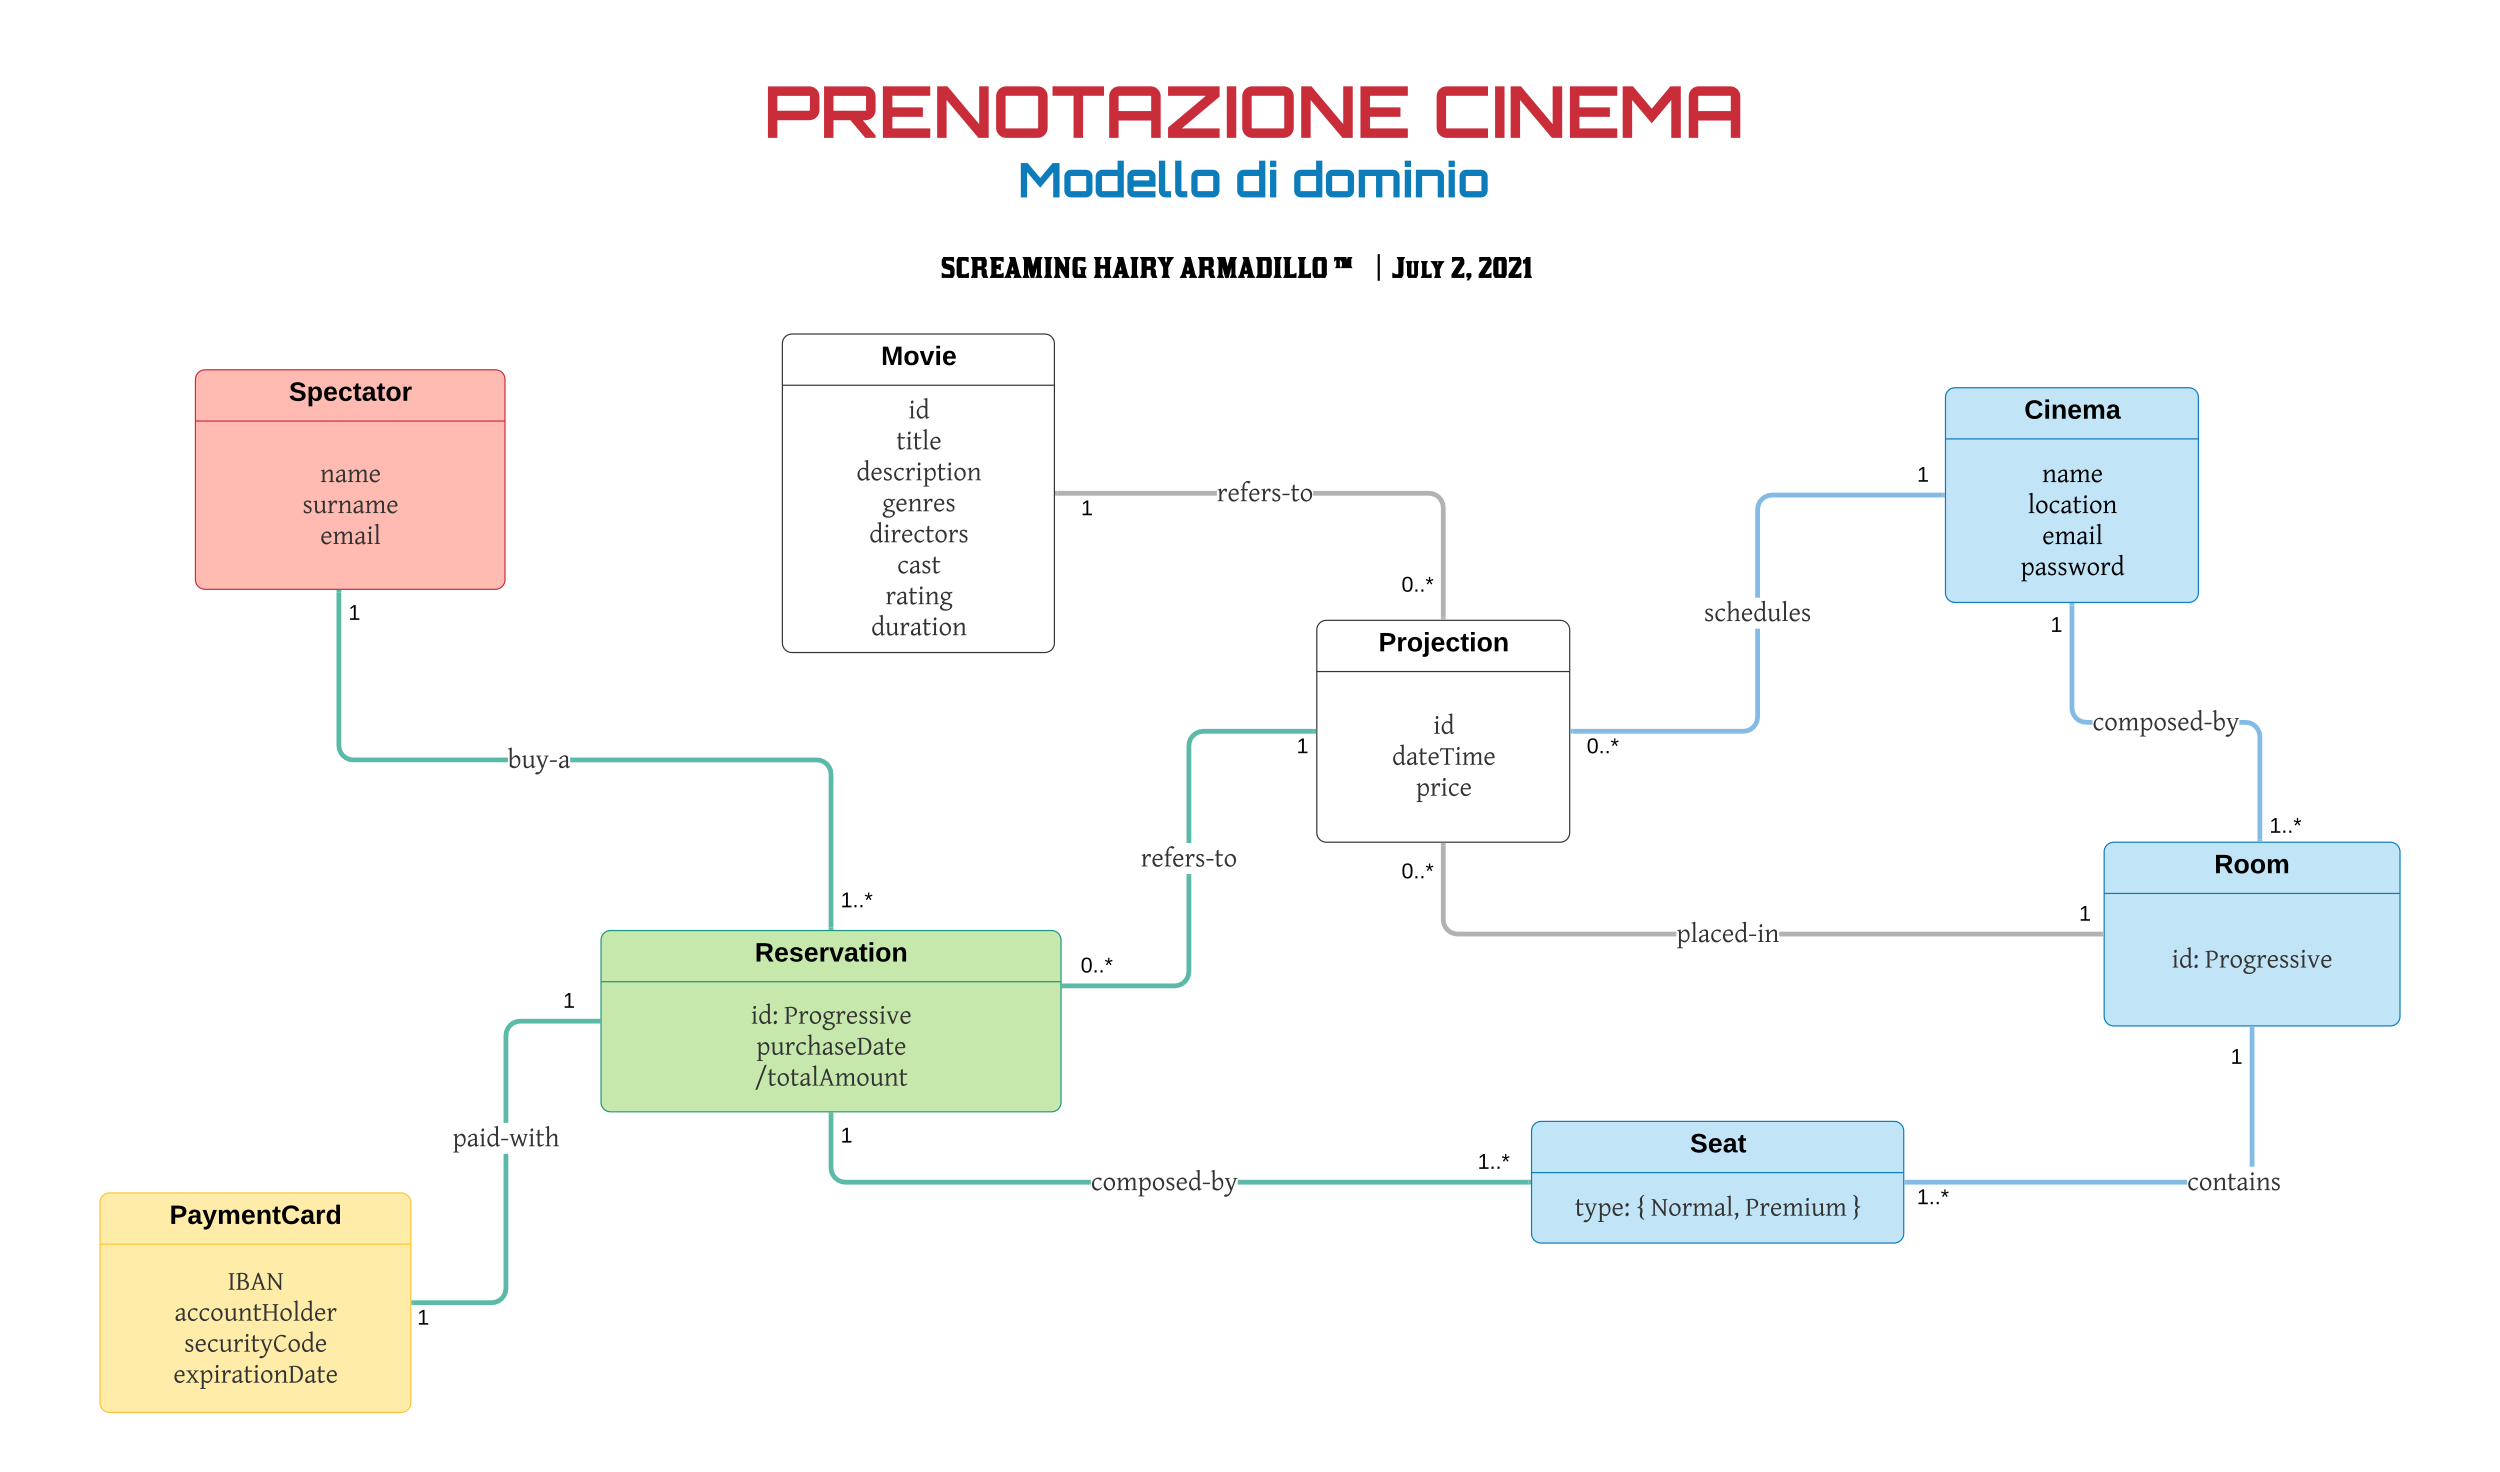 <svg xmlns="http://www.w3.org/2000/svg" xmlns:xlink="http://www.w3.org/1999/xlink" xmlns:lucid="lucid" width="2095.64" height="1233.95"><g transform="translate(0 0)" lucid:page-tab-id="tkFr83ohwBG."><path d="M0 0h2095.64v1233.95H0z" fill="#fff"/><path d="M1630.8 333c0-4.42 3.6-8 8-8h196c4.43 0 8 3.58 8 8v164c0 4.42-3.57 8-8 8h-196c-4.4 0-8-3.58-8-8z" stroke="#0c7cba" fill="#c1e4f7"/><path d="M1630.8 367.93h212" stroke="#0c7cba" fill="none"/><use xlink:href="#a" transform="matrix(1,0,0,1,1638.812,333) translate(58.038 17.989)"/><use xlink:href="#b" transform="matrix(1,0,0,1,1642.812,375.933) translate(68.96 28.17)"/><use xlink:href="#c" transform="matrix(1,0,0,1,1642.812,375.933) translate(57.02 54.144)"/><use xlink:href="#d" transform="matrix(1,0,0,1,1642.812,375.933) translate(69.069 80.117)"/><use xlink:href="#e" transform="matrix(1,0,0,1,1642.812,375.933) translate(50.888 106.09)"/><path d="M1763.82 714c0-4.42 3.58-8 8-8h232c4.42 0 8 3.58 8 8v138c0 4.42-3.58 8-8 8h-232c-4.42 0-8-3.58-8-8z" stroke="#0c7cba" fill="#c1e4f7"/><path d="M1763.82 748.93h248" stroke="#0c7cba" fill="none"/><use xlink:href="#f" transform="matrix(1,0,0,1,1771.823,714) translate(84.297 17.989)"/><use xlink:href="#g" transform="matrix(1,0,0,1,1775.823,756.933) translate(44.595 54.13)"/><use xlink:href="#h" transform="matrix(1,0,0,1,1775.823,756.933) translate(72.432 54.13)"/><path d="M1283.82 948c0-4.42 3.58-8 8-8h296c4.42 0 8 3.58 8 8v86c0 4.42-3.58 8-8 8h-296c-4.42 0-8-3.58-8-8z" stroke="#0c7cba" fill="#c1e4f7"/><path d="M1283.82 982.93h312" stroke="#0c7cba" fill="none"/><use xlink:href="#i" transform="matrix(1,0,0,1,1291.823,948) translate(124.84 17.989)"/><use xlink:href="#j" transform="matrix(1,0,0,1,1295.823,990.933) translate(24.321 28.13)"/><use xlink:href="#k" transform="matrix(1,0,0,1,1295.823,990.933) translate(75.457 28.13)"/><use xlink:href="#l" transform="matrix(1,0,0,1,1295.823,990.933) translate(87.94 28.13)"/><use xlink:href="#m" transform="matrix(1,0,0,1,1295.823,990.933) translate(167.175 28.13)"/><use xlink:href="#n" transform="matrix(1,0,0,1,1295.823,990.933) translate(257.139 28.13)"/><path d="M1103.82 528c0-4.42 3.58-8 8-8h196c4.42 0 8 3.58 8 8v170c0 4.42-3.58 8-8 8h-196c-4.42 0-8-3.58-8-8z" stroke="#333" fill="#fff"/><path d="M1103.82 562.93h212" stroke="#333" fill="none"/><use xlink:href="#o" transform="matrix(1,0,0,1,1111.823,528) translate(43.76 17.989)"/><use xlink:href="#p" transform="matrix(1,0,0,1,1115.823,570.933) translate(85.623 44.157)"/><use xlink:href="#q" transform="matrix(1,0,0,1,1115.823,570.933) translate(51.047 70.13)"/><use xlink:href="#r" transform="matrix(1,0,0,1,1115.823,570.933) translate(70.982 96.104)"/><path d="M163.82 318c0-4.42 3.58-8 8-8h243.5c4.42 0 8 3.58 8 8v168c0 4.42-3.58 8-8 8h-243.5c-4.42 0-8-3.58-8-8z" stroke="#c92d39" fill="#ffbbb1"/><path d="M163.82 352.93h259.5" stroke="#c92d39" fill="none"/><use xlink:href="#s" transform="matrix(1,0,0,1,171.823,318) translate(70.378 17.989)"/><use xlink:href="#t" transform="matrix(1,0,0,1,175.823,360.933) translate(92.46 43.157)"/><use xlink:href="#u" transform="matrix(1,0,0,1,175.823,360.933) translate(77.736 69.13)"/><use xlink:href="#v" transform="matrix(1,0,0,1,175.823,360.933) translate(92.569 95.104)"/><path d="M83.82 1008c0-4.42 3.58-8 8-8h244.55c4.42 0 8 3.58 8 8v168c0 4.42-3.58 8-8 8H91.82c-4.42 0-8-3.58-8-8z" stroke="#fcc438" fill="#ffeca9"/><path d="M83.82 1042.93h260.55" stroke="#fcc438" fill="none"/><use xlink:href="#w" transform="matrix(1,0,0,1,91.823,1008) translate(50.304 17.989)"/><use xlink:href="#x" transform="matrix(1,0,0,1,95.823,1050.933) translate(95.025 30.17)"/><use xlink:href="#y" transform="matrix(1,0,0,1,95.823,1050.933) translate(50.41 56.144)"/><use xlink:href="#z" transform="matrix(1,0,0,1,95.823,1050.933) translate(58.57 82.117)"/><use xlink:href="#A" transform="matrix(1,0,0,1,95.823,1050.933) translate(49.501 108.09)"/><path d="M583.33 48c0-4.42 3.58-8 8-8h913c4.4 0 8 3.58 8 8v146.1c0 4.4-3.6 8-8 8h-913c-4.42 0-8-3.6-8-8z" stroke="#000" stroke-opacity="0" stroke-width="2" fill="#fff" fill-opacity="0"/><use xlink:href="#B" transform="matrix(1,0,0,1,587.327,44) translate(53.026 71.565)"/><use xlink:href="#C" transform="matrix(1,0,0,1,587.327,44) translate(613.562 71.565)"/><use xlink:href="#D" transform="matrix(1,0,0,1,587.327,44) translate(463.81 104.023)"/><use xlink:href="#E" transform="matrix(1,0,0,1,587.327,44) translate(266.131 121.481)"/><use xlink:href="#F" transform="matrix(1,0,0,1,587.327,44) translate(448.838 121.481)"/><use xlink:href="#G" transform="matrix(1,0,0,1,587.327,44) translate(496.621 121.481)"/><path d="M583.33 209.84c0-4.42 3.58-8 8-8h884c4.4 0 8 3.58 8 8v29.03c0 4.42-3.6 8-8 8h-884c-4.42 0-8-3.58-8-8z" stroke="#000" stroke-opacity="0" stroke-width="2" fill="#fff" fill-opacity="0"/><use xlink:href="#H" transform="matrix(1,0,0,1,587.327,205.836) translate(201.206 26.778)"/><use xlink:href="#I" transform="matrix(1,0,0,1,587.327,205.836) translate(328.952 26.778)"/><use xlink:href="#J" transform="matrix(1,0,0,1,587.327,205.836) translate(401.798 26.778)"/><use xlink:href="#K" transform="matrix(1,0,0,1,587.327,205.836) translate(530.584 26.778)"/><use xlink:href="#L" transform="matrix(1,0,0,1,587.327,205.836) translate(566.838 26.778)"/><use xlink:href="#M" transform="matrix(1,0,0,1,587.327,205.836) translate(579.438 26.778)"/><use xlink:href="#N" transform="matrix(1,0,0,1,587.327,205.836) translate(628.558 26.778)"/><use xlink:href="#O" transform="matrix(1,0,0,1,587.327,205.836) translate(651.365 26.778)"/><path d="M998.62 814.53l-.46 3.5-1.4 3.37-2.23 2.9-2.9 2.25-3.37 1.4-3.5.45H891.9v-4h92.57l2.7-.35 2.4-1 2.08-1.6 1.6-2.07 1-2.4.34-2.7v-81.6h4zM1101.32 615h-92.57l-2.72.36-2.4 1-2.07 1.58-1.6 2.08-.98 2.4-.36 2.7v81.6h-4v-81.85l.46-3.5 1.4-3.37 2.23-2.9 2.92-2.25 3.37-1.4 3.5-.45h92.82z" fill="#5abaa7"/><path d="M891.97 828.4h-2.05v-4h2.05zM1103.32 615h-2.05v-4h2.05z" fill="#5abaa7"/><use xlink:href="#P" transform="matrix(1,0,0,1,1086.879,617) translate(0 14.4)"/><use xlink:href="#Q" transform="matrix(1,0,0,1,905.9,800.803) translate(0 14.4)"/><use xlink:href="#R" transform="matrix(1,0,0,1,956.254,706.715) translate(0.005 19.617)"/><path d="M1882.48 603.5l3.5.46 3.37 1.4 2.92 2.23 2.23 2.9 1.4 3.36.45 3.5v86.14h-4v-85.87l-.35-2.72-1-2.38-1.6-2.08-2.06-1.6-2.4-.98-2.72-.36h-5.12v-4zm-143.3-7.4l.98 2.38 1.6 2.08 2.07 1.6 2.4.98 2.7.36h5.13v4h-5.38l-3.5-.46-3.37-1.4-2.9-2.23-2.23-2.9-1.4-3.36-.46-3.5V507.5h4v85.87z" fill="#83bbe5"/><path d="M1738.8 507.55h-4v-2.05h4zM1896.35 705.5h-4v-2.05h4z" fill="#83bbe5"/><use xlink:href="#P" transform="matrix(1,0,0,1,1718.813,515.324) translate(0 14.4)"/><use xlink:href="#S" transform="matrix(1,0,0,1,1902.354,683.7) translate(0 14.4)"/><use xlink:href="#T" transform="matrix(1,0,0,1,1754.064,592.513) translate(0.005 19.617)"/><path d="M426.1 1080.13l-.46 3.5-1.4 3.37-2.23 2.9-2.9 2.25-3.37 1.4-3.5.45h-65.36v-4h65.1l2.72-.36 2.38-1 2.08-1.58 1.6-2.08.98-2.4.36-2.7V967.2h4zM501.32 858h-65.1l-2.7.36-2.4 1-2.08 1.58-1.6 2.08-.98 2.4-.36 2.7v73.12h-4v-73.37l.46-3.5 1.4-3.37 2.23-2.9 2.9-2.25 3.36-1.4 3.5-.45h65.36z" fill="#5abaa7"/><path d="M503.32 858h-2.05v-4h2.05zM346.92 1094h-2.05v-4h2.05z" fill="#5abaa7"/><use xlink:href="#U" transform="matrix(1,0,0,1,471.997,830.4) translate(0 14.4)"/><use xlink:href="#U" transform="matrix(1,0,0,1,349.765,1096) translate(0 14.4)"/><use xlink:href="#V" transform="matrix(1,0,0,1,379.325,941.236) translate(0.005 19.617)"/><path d="M684.75 635l3.5.46 3.37 1.4 2.9 2.23 2.25 2.9 1.4 3.36.45 3.5V777.5h-4V649.13l-.35-2.72-1-2.38-1.6-2.08-2.07-1.6-2.4-.98-2.7-.36H478v-4zm-398.33-7.4l1 2.38 1.6 2.08 2.06 1.6 2.4.98 2.72.36h129.57v4H295.94l-3.5-.46-3.37-1.4-2.92-2.23-2.23-2.9-1.4-3.36-.45-3.5V496.5h4v128.37z" fill="#5abaa7"/><path d="M698.62 779.5h-4v-2.05h4zM286.07 496.55h-4v-2.05h4z" fill="#5abaa7"/><use xlink:href="#P" transform="matrix(1,0,0,1,292.067,505.213) translate(0 14.4)"/><use xlink:href="#S" transform="matrix(1,0,0,1,704.622,746.154) translate(0 14.4)"/><use xlink:href="#W" transform="matrix(1,0,0,1,425.769,624.013) translate(0.005 19.617)"/><path d="M698.62 978.87l.36 2.72 1 2.38 1.58 2.08 2.08 1.6 2.4.98 2.7.36h205.7v4H708.5l-3.5-.46-3.38-1.4-2.9-2.23-2.24-2.9-1.4-3.36-.46-3.5V934.5h4zm582.7 10.13v4H1037.5v-4z" fill="#5abaa7"/><path d="M698.62 934.55h-4v-2.05h4zM1283.32 993h-2.05v-4h2.05z" fill="#5abaa7"/><use xlink:href="#P" transform="matrix(1,0,0,1,704.622,943.368) translate(0 14.4)"/><use xlink:href="#S" transform="matrix(1,0,0,1,1238.652,965.4) translate(0 14.4)"/><use xlink:href="#T" transform="matrix(1,0,0,1,914.449,978.013) translate(0.005 19.617)"/><path d="M503.82 788c0-4.42 3.58-8 8-8h369.6c4.42 0 8 3.58 8 8v136c0 4.42-3.58 8-8 8h-369.6c-4.42 0-8-3.58-8-8z" stroke="#19967d" fill="#c7e8ac"/><path d="M503.82 822.93h385.6" stroke="#19967d" fill="none"/><use xlink:href="#X" transform="matrix(1,0,0,1,511.823,788) translate(120.909 17.989)"/><use xlink:href="#g" transform="matrix(1,0,0,1,515.823,830.933) translate(113.595 27.157)"/><use xlink:href="#Y" transform="matrix(1,0,0,1,515.823,830.933) translate(141.432 27.157)"/><use xlink:href="#Z" transform="matrix(1,0,0,1,515.823,830.933) translate(118.05 53.13)"/><use xlink:href="#aa" transform="matrix(1,0,0,1,515.823,830.933) translate(116.834 79.104)"/><path d="M1833.4 993h-235.07v-4h235.08zm56.42-15h-4V862.5h4z" fill="#83bbe5"/><path d="M1889.82 862.55h-4v-2.05h4zM1598.38 993h-2.05v-4h2.05z" fill="#83bbe5"/><g><use xlink:href="#ab" transform="matrix(1,0,0,1,1833.405,978.013) translate(0.005 19.617)"/></g><g><use xlink:href="#P" transform="matrix(1,0,0,1,1869.822,877.371) translate(0 14.4)"/></g><g><use xlink:href="#S" transform="matrix(1,0,0,1,1606.822,995) translate(0 14.4)"/></g><path d="M655.83 288c0-4.42 3.58-8 8-8h212.03c4.4 0 8 3.58 8 8v251c0 4.42-3.6 8-8 8H663.83c-4.42 0-8-3.58-8-8z" stroke="#333" fill="#fff"/><path d="M655.83 322.93h228.03" stroke="#333" fill="none"/><g><use xlink:href="#ac" transform="matrix(1,0,0,1,663.826,288) translate(74.766 17.989)"/></g><g><use xlink:href="#p" transform="matrix(1,0,0,1,667.826,330.933) translate(93.623 19.724)"/><use xlink:href="#ad" transform="matrix(1,0,0,1,667.826,330.933) translate(83.508 45.697)"/><use xlink:href="#ae" transform="matrix(1,0,0,1,667.826,330.933) translate(50.071 71.67)"/><use xlink:href="#af" transform="matrix(1,0,0,1,667.826,330.933) translate(71.688 97.644)"/><use xlink:href="#ag" transform="matrix(1,0,0,1,667.826,330.933) translate(60.806 123.617)"/><use xlink:href="#ah" transform="matrix(1,0,0,1,667.826,330.933) translate(84.247 149.59)"/><use xlink:href="#ai" transform="matrix(1,0,0,1,667.826,330.933) translate(74.335 175.564)"/><use xlink:href="#aj" transform="matrix(1,0,0,1,667.826,330.933) translate(62.384 201.537)"/></g><path d="M1201.46 411.96l3.36 1.4 2.92 2.23 2.23 2.9 1.4 3.36.45 3.5v92.14h-4v-91.87l-.35-2.72-1-2.38-1.6-2.08-2.06-1.6-2.38-.98-2.73-.36h-96.93v-4h97.18zm-315.1 3.54v-4h133.67v4z" fill="#b2b2b2"/><path d="M1211.82 519.5h-4v-2.05h4zM886.4 415.5h-2.04v-4h2.05z" fill="#b2b2b2"/><g><use xlink:href="#R" transform="matrix(1,0,0,1,1020.032,400.513) translate(0.005 19.617)"/></g><g><use xlink:href="#Q" transform="matrix(1,0,0,1,1174.824,481.588) translate(0 14.4)"/></g><g><use xlink:href="#P" transform="matrix(1,0,0,1,906.167,417.5) translate(0 14.4)"/></g><path d="M1211.82 770.87l.36 2.72 1 2.38 1.6 2.08 2.06 1.6 2.4.98 2.7.36h183.3v4H1221.7l-3.5-.46-3.38-1.4-2.9-2.23-2.24-2.9-1.4-3.36-.46-3.5V708.5h4zm549.5 10.13v4H1491.4v-4z" fill="#b2b2b2"/><path d="M1211.82 708.55h-4v-2.05h4zM1763.32 785h-2.05v-4h2.05z" fill="#b2b2b2"/><g><use xlink:href="#ak" transform="matrix(1,0,0,1,1405.249,770.013) translate(0.005 19.617)"/></g><g><use xlink:href="#Q" transform="matrix(1,0,0,1,1174.824,721.846) translate(0 14.4)"/></g><g><use xlink:href="#P" transform="matrix(1,0,0,1,1742.778,757.4) translate(0 14.4)"/></g><path d="M1475.32 601.13l-.46 3.5-1.4 3.37-2.23 2.9-2.9 2.25-3.38 1.4-3.5.45h-143.12v-4h142.86l2.7-.36 2.4-1 2.08-1.58 1.6-2.08.98-2.4.36-2.7v-73.9h4zm153-184.13h-142.87l-2.72.36-2.4 1-2.07 1.58-1.6 2.08-.98 2.4-.36 2.7v73.9h-4v-74.15l.46-3.5 1.4-3.37 2.23-2.9 2.92-2.25 3.36-1.4 3.5-.45h143.13z" fill="#83bbe5"/><path d="M1630.3 417h-2.04v-4h2.05zM1318.38 615h-2.05v-4h2.05z" fill="#83bbe5"/><g><use xlink:href="#al" transform="matrix(1,0,0,1,1428.364,501.013) translate(0.005 19.617)"/></g><g><use xlink:href="#P" transform="matrix(1,0,0,1,1606.979,389.4) translate(0 14.4)"/></g><g><use xlink:href="#Q" transform="matrix(1,0,0,1,1330.08,617) translate(0 14.4)"/></g><defs><path d="M67-125c0 53 21 87 73 88 37 1 54-22 65-47l45 17C233-25 199 4 140 4 58 4 20-42 15-125 8-235 124-281 211-232c18 10 29 29 36 50l-46 12c-8-25-30-41-62-41-52 0-71 34-72 86" id="am"/><path d="M25-224v-37h50v37H25zM25 0v-190h50V0H25" id="an"/><path d="M135-194c87-1 58 113 63 194h-50c-7-57 23-157-34-157-59 0-34 97-39 157H25l-1-190h47c2 12-1 28 3 38 12-26 28-41 61-42" id="ao"/><path d="M185-48c-13 30-37 53-82 52C43 2 14-33 14-96s30-98 90-98c62 0 83 45 84 108H66c0 31 8 55 39 56 18 0 30-7 34-22zm-45-69c5-46-57-63-70-21-2 6-4 13-4 21h74" id="ap"/><path d="M220-157c-53 9-28 100-34 157h-49v-107c1-27-5-49-29-50C55-147 81-57 75 0H25l-1-190h47c2 12-1 28 3 38 10-53 101-56 108 0 13-22 24-43 59-42 82 1 51 116 57 194h-49v-107c-1-25-5-48-29-50" id="aq"/><path d="M133-34C117-15 103 5 69 4 32 3 11-16 11-54c-1-60 55-63 116-61 1-26-3-47-28-47-18 1-26 9-28 27l-52-2c7-38 36-58 82-57s74 22 75 68l1 82c-1 14 12 18 25 15v27c-30 8-71 5-69-32zm-48 3c29 0 43-24 42-57-32 0-66-3-65 30 0 17 8 27 23 27" id="ar"/><g id="a"><use transform="matrix(0.062,0,0,0.062,0,0)" xlink:href="#am"/><use transform="matrix(0.062,0,0,0.062,16.148,0)" xlink:href="#an"/><use transform="matrix(0.062,0,0,0.062,22.382,0)" xlink:href="#ao"/><use transform="matrix(0.062,0,0,0.062,36.036,0)" xlink:href="#ap"/><use transform="matrix(0.062,0,0,0.062,48.505,0)" xlink:href="#aq"/><use transform="matrix(0.062,0,0,0.062,68.456,0)" xlink:href="#ar"/></g><path d="M650-940c160-62 310 29 310 199v637c0 9 10 19 30 28s57 20 110 33V0H670v-43c48-13 83-24 106-33s34-19 34-28v-529c0-115-12-206-128-197-113 9-175 79-242 150-33 35-63 79-95 131v445c0 10 12 20 37 31s60 21 103 30V0H55v-43c44-11 78-22 103-31s37-19 37-30c-2-222 10-452-3-669-4-63-69-56-137-67v-40c94-15 166-44 240-80l35 35 11 249c76-114 178-213 309-264" id="as"/><path d="M244-229c1 78 37 129 108 129 118 0 190-59 271-127v-259c-164 29-303 49-363 176-11 23-16 50-16 81zm569 129c39-3 57-10 98-27l15 45C843-27 790 30 702 30c-22 0-40-15-55-46s-23-73-24-127C535-60 444 30 293 30 162 30 80-49 80-186c0-134 64-205 144-260 102-70 238-90 399-115v-141c0-108-55-164-168-158-89 5-163 44-163 136-28 38-109 56-170 57l-14-39c57-113 176-191 306-233 45-14 88-21 130-21 142-2 229 79 229 218v564c0 44 7 73 40 78" id="at"/><path d="M1253-960c142 3 222 76 222 219v637c0 9 10 19 31 28s57 20 110 33V0h-430v-43c48-13 84-24 106-33s33-19 33-28v-529c-3-110-5-214-113-207s-164 86-224 156c-27 32-53 70-78 111v469c0 9 10 19 31 28s57 20 110 33V0H621v-43c48-13 83-24 105-33s34-19 34-28v-529c-2-111-4-208-113-207-45 0-93 23-143 70S402-658 345-573v469c0 10 12 20 37 31s60 21 103 30V0H55v-43c44-11 78-22 103-31s37-19 37-30c-2-223 12-454-3-670-4-60-71-54-137-66v-40c94-15 168-44 240-80l35 35 11 229c73-105 152-197 269-248 28-12 54-16 78-16 159-1 228 90 222 256 70-102 150-191 264-240 28-12 54-16 79-16" id="au"/><path d="M702-616c0-134-64-239-206-239-165 0-232 127-260 275h428c31-1 38-6 38-36zm158 421C745-83 676 34 465 30 275 26 169-94 112-242c-53-136-32-337 26-447 68-129 169-238 330-265 260-43 390 140 398 397-25 28-71 51-110 67H230c4 167 66 294 174 358 36 21 77 32 122 32 145-2 206-68 297-136 15 7 29 29 37 41" id="av"/><g id="b"><use transform="matrix(0.011,0,0,0.011,0,0)" xlink:href="#as"/><use transform="matrix(0.011,0,0,0.011,12.384,0)" xlink:href="#at"/><use transform="matrix(0.011,0,0,0.011,22.686,0)" xlink:href="#au"/><use transform="matrix(0.011,0,0,0.011,40.713,0)" xlink:href="#av"/></g><path d="M70-1470c101-21 173-37 254-80l36 34v1412c0 10 11 20 34 31s61 21 116 30V0H60v-43c58-11 108-17 142-45 6-5 8-11 8-16v-1192c1-74-10-115-71-124-18-3-41-7-69-10v-40" id="aw"/><path d="M524-80c208-5 271-163 271-375 0-169-81-295-186-363-34-22-69-32-103-32-210 4-271 165-271 377 0 169 87 292 192 361 33 22 66 32 97 32zm182-844c181 81 290 312 227 570C890-178 778-47 614 10 446 69 274-10 194-105 108-206 49-397 96-574c47-176 153-307 318-366 94-34 208-22 292 16" id="ax"/><path d="M537-100c135-1 177-67 264-131l39 41C769-107 717-50 634-4c-84 47-221 46-312 2C175-75 80-225 80-444c0-244 136-395 309-476 134-63 354-48 436 39-1 63-33 121-57 164l-37-10c-42-97-207-161-333-99-111 55-168 180-168 351 0 172 77 291 192 349 37 18 75 26 115 26" id="ay"/><path d="M428-100c87 0 139-28 219-68l29 51C580-51 484 30 344 30 211 30 170-79 170-221v-614H41l-21-28 78-67h72v-246l119-104 31 25v325h327l29 29c-27 38-61 78-101 101-58-29-154-39-255-35v528c2 109 2 207 108 207" id="az"/><path d="M70-880c91-18 181-45 256-80h34v856c0 8 12 18 34 30s57 22 106 31V0H70v-43c45-9 80-20 104-31s36-21 36-30c-1-215 4-437-2-648-2-76-60-79-138-88v-40zm120-340c0-77 41-136 115-136 57 0 85 32 85 95 0 77-41 133-116 137-61 3-84-36-84-96" id="aA"/><g id="c"><use transform="matrix(0.011,0,0,0.011,0,0)" xlink:href="#aw"/><use transform="matrix(0.011,0,0,0.011,6.082,0)" xlink:href="#ax"/><use transform="matrix(0.011,0,0,0.011,17.37,0)" xlink:href="#ay"/><use transform="matrix(0.011,0,0,0.011,27.179,0)" xlink:href="#at"/><use transform="matrix(0.011,0,0,0.011,37.48,0)" xlink:href="#az"/><use transform="matrix(0.011,0,0,0.011,45.207,0)" xlink:href="#aA"/><use transform="matrix(0.011,0,0,0.011,51.289,0)" xlink:href="#ax"/><use transform="matrix(0.011,0,0,0.011,62.577,0)" xlink:href="#as"/></g><g id="d"><use transform="matrix(0.011,0,0,0.011,0,0)" xlink:href="#av"/><use transform="matrix(0.011,0,0,0.011,10.367,0)" xlink:href="#au"/><use transform="matrix(0.011,0,0,0.011,28.395,0)" xlink:href="#at"/><use transform="matrix(0.011,0,0,0.011,38.697,0)" xlink:href="#aA"/><use transform="matrix(0.011,0,0,0.011,44.779,0)" xlink:href="#aw"/></g><path d="M621-100c178 0 249-140 249-326 0-169-55-307-154-378-113-81-221 20-285 86-28 29-57 65-86 108v397c80 57 151 113 276 113zM55-880c89-19 167-45 240-80l35 35 9 198c79-93 166-176 283-219 127-47 238 29 294 110 71 103 116 296 74 463C948-205 861-59 719 8 577 76 437-21 345-98v473c0 11 12 21 37 32s69 21 132 30v43H55v-43c44-11 78-21 103-31s37-20 37-31V-711c2-68-10-110-65-121-18-4-43-7-75-8v-40" id="aB"/><path d="M476-842c-113-77-312 26-223 150 100 139 343 151 425 312 15 28 22 60 22 97C696-70 560 30 356 30c-91 0-181-34-250-73-23-59-6-180 7-240l43 11C172-142 267-70 406-70c100 0 164-57 164-157 0-138-150-165-248-222-99-58-218-104-218-251 0-171 126-260 297-260 104 0 202 29 263 77 8 53-30 112-50 150l-39-8c-32-48-67-79-99-101" id="aC"/><path d="M1425-887c-48 13-87 16-100 62L1104-59c-18 55-80 74-137 89L729-648 524-59c-19 53-75 76-133 89L129-825c-6-26-42-47-109-62v-43h386v43c-51 6-86 10-115 27-14 9-15 18-10 35l188 635 246-740h69l260 740 173-635c4-15-3-28-21-37s-50-18-96-25v-43h325v43" id="aD"/><path d="M55-880c84-23 173-41 240-80l35 35 13 227c49-98 107-192 201-242 70-37 169-17 226 17 24 78-21 183-43 247h-43c-6-91-72-186-162-126-91 61-140 179-177 306v392c0 10 12 20 37 31s69 21 132 30V0H55v-43c44-10 78-19 103-29s37-21 37-32c-1-212-2-429-2-638 0-85-55-98-138-98v-40" id="aE"/><path d="M600-1485c99-12 185-40 264-65l31 30c1 442-9 888 1 1326 1 47 0 102 56 94 17-3 46-12 86-27l13 43C976-39 923 30 829 30c-22 0-40-15-54-45s-23-81-28-154C662-73 586 30 416 30c-165 0-251-137-304-275-51-133-34-327 28-435 84-144 195-280 411-280 87 0 134 18 194 63-2-152 5-318-3-465-4-76-62-77-142-84v-39zM487-100c124 0 184-97 258-161v-469c-39-70-122-120-225-120-208 0-290 158-290 375 0 165 69 286 170 349 30 19 60 26 87 26" id="aF"/><g id="e"><use transform="matrix(0.011,0,0,0.011,0,0)" xlink:href="#aB"/><use transform="matrix(0.011,0,0,0.011,11.891,0)" xlink:href="#at"/><use transform="matrix(0.011,0,0,0.011,22.192,0)" xlink:href="#aC"/><use transform="matrix(0.011,0,0,0.011,30.861,0)" xlink:href="#aC"/><use transform="matrix(0.011,0,0,0.011,39.53,0)" xlink:href="#aD"/><use transform="matrix(0.011,0,0,0.011,55.377,0)" xlink:href="#ax"/><use transform="matrix(0.011,0,0,0.011,66.665,0)" xlink:href="#aE"/><use transform="matrix(0.011,0,0,0.011,75.553,0)" xlink:href="#aF"/></g><path d="M240-174c0 40-23 61-54 70L253 0h-59l-57-94H76V0H24v-248c93 4 217-23 216 74zM76-134c48-2 112 12 112-38 0-48-66-32-112-35v73" id="aG"/><path d="M110-194c64 0 96 36 96 99 0 64-35 99-97 99-61 0-95-36-95-99 0-62 34-99 96-99zm-1 164c35 0 45-28 45-65 0-40-10-65-43-65-34 0-45 26-45 65 0 36 10 65 43 65" id="aH"/><g id="f"><use transform="matrix(0.062,0,0,0.062,0,0)" xlink:href="#aG"/><use transform="matrix(0.062,0,0,0.062,16.148,0)" xlink:href="#aH"/><use transform="matrix(0.062,0,0,0.062,29.801,0)" xlink:href="#aH"/><use transform="matrix(0.062,0,0,0.062,43.455,0)" xlink:href="#aq"/></g><path fill="#333" d="M70-880c91-18 181-45 256-80h34v856c0 8 12 18 34 30s57 22 106 31V0H70v-43c45-9 80-20 104-31s36-21 36-30c-1-215 4-437-2-648-2-76-60-79-138-88v-40zm120-340c0-77 41-136 115-136 57 0 85 32 85 95 0 77-41 133-116 137-61 3-84-36-84-96" id="aI"/><path fill="#333" d="M600-1485c99-12 185-40 264-65l31 30c1 442-9 888 1 1326 1 47 0 102 56 94 17-3 46-12 86-27l13 43C976-39 923 30 829 30c-22 0-40-15-54-45s-23-81-28-154C662-73 586 30 416 30c-165 0-251-137-304-275-51-133-34-327 28-435 84-144 195-280 411-280 87 0 134 18 194 63-2-152 5-318-3-465-4-76-62-77-142-84v-39zM487-100c124 0 184-97 258-161v-469c-39-70-122-120-225-120-208 0-290 158-290 375 0 165 69 286 170 349 30 19 60 26 87 26" id="aJ"/><path fill="#333" d="M270-236c68-4 101 44 99 113-2 93-48 159-138 163-73 3-100-40-100-112 0-92 50-159 139-164zm0-725c68-4 101 44 99 113-2 93-48 159-138 163-73 3-100-40-100-112 0-92 50-159 139-164" id="aK"/><g id="g"><use transform="matrix(0.011,0,0,0.011,0,0)" xlink:href="#aI"/><use transform="matrix(0.011,0,0,0.011,6.082,0)" xlink:href="#aJ"/><use transform="matrix(0.011,0,0,0.011,17.754,0)" xlink:href="#aK"/></g><path fill="#333" d="M827-895c-4-253-205-327-472-309v1100c14 29 50 33 89 44 22 6 51 11 86 17V0H50v-43c45-9 80-20 106-31s39-21 39-30v-1086c-49 7-98 14-145 22l-9-62c232-60 630-108 813 31 74 57 128 138 128 263 0 227-142 340-324 390-84 23-181 10-246-19l-23-75c109 54 271 27 342-42 50-49 97-115 96-213" id="aL"/><path fill="#333" d="M55-880c84-23 173-41 240-80l35 35 13 227c49-98 107-192 201-242 70-37 169-17 226 17 24 78-21 183-43 247h-43c-6-91-72-186-162-126-91 61-140 179-177 306v392c0 10 12 20 37 31s69 21 132 30V0H55v-43c44-10 78-19 103-29s37-21 37-32c-1-212-2-429-2-638 0-85-55-98-138-98v-40" id="aM"/><path fill="#333" d="M524-80c208-5 271-163 271-375 0-169-81-295-186-363-34-22-69-32-103-32-210 4-271 165-271 377 0 169 87 292 192 361 33 22 66 32 97 32zm182-844c181 81 290 312 227 570C890-178 778-47 614 10 446 69 274-10 194-105 108-206 49-397 96-574c47-176 153-307 318-366 94-34 208-22 292 16" id="aN"/><path fill="#333" d="M514-400c110 0 176-82 176-200 0-166-103-260-274-260-106 0-176 85-176 201 0 168 101 259 274 259zM392 378c206 50 428-17 428-221 0-87-73-105-152-128C598 9 468 2 388-16c-76 41-128 76-176 126-40 42-42 111-4 160 41 53 107 89 184 108zM775-813c59 73 75 219 21 313-68 117-190 200-366 205-43 36-68 61-84 99 14 50 70 52 128 66 83 20 239 29 308 56 99 38 188 77 188 194 0 182-136 265-268 330-178 88-489 47-600-64-47-46-97-127-62-212C84 67 186 21 297-42c-66-25-106-47-115-111 21-77 83-108 144-156-131-40-226-128-226-293 0-172 116-273 243-330 114-51 271-27 350 37 106-10 195-34 276-65l20 30c-18 41-27 68-57 100-53 10-96 14-157 17" id="aO"/><path fill="#333" d="M702-616c0-134-64-239-206-239-165 0-232 127-260 275h428c31-1 38-6 38-36zm158 421C745-83 676 34 465 30 275 26 169-94 112-242c-53-136-32-337 26-447 68-129 169-238 330-265 260-43 390 140 398 397-25 28-71 51-110 67H230c4 167 66 294 174 358 36 21 77 32 122 32 145-2 206-68 297-136 15 7 29 29 37 41" id="aP"/><path fill="#333" d="M476-842c-113-77-312 26-223 150 100 139 343 151 425 312 15 28 22 60 22 97C696-70 560 30 356 30c-91 0-181-34-250-73-23-59-6-180 7-240l43 11C172-142 267-70 406-70c100 0 164-57 164-157 0-138-150-165-248-222-99-58-218-104-218-251 0-171 126-260 297-260 104 0 202 29 263 77 8 53-30 112-50 150l-39-8c-32-48-67-79-99-101" id="aQ"/><path fill="#333" d="M989-887c-52 13-92 20-110 68L596-59c-22 51-77 75-135 89L131-819c-17-46-54-54-111-68v-43h386v43c-42 6-74 10-102 23-18 10-19 23-11 45l246 641 231-641c16-61-51-55-104-68v-43h323v43" id="aR"/><g id="h"><use transform="matrix(0.011,0,0,0.011,0,0)" xlink:href="#aL"/><use transform="matrix(0.011,0,0,0.011,11.737,0)" xlink:href="#aM"/><use transform="matrix(0.011,0,0,0.011,20.625,0)" xlink:href="#aN"/><use transform="matrix(0.011,0,0,0.011,31.913,0)" xlink:href="#aO"/><use transform="matrix(0.011,0,0,0.011,42.861,0)" xlink:href="#aM"/><use transform="matrix(0.011,0,0,0.011,51.749,0)" xlink:href="#aP"/><use transform="matrix(0.011,0,0,0.011,62.117,0)" xlink:href="#aQ"/><use transform="matrix(0.011,0,0,0.011,70.785,0)" xlink:href="#aQ"/><use transform="matrix(0.011,0,0,0.011,79.454,0)" xlink:href="#aI"/><use transform="matrix(0.011,0,0,0.011,85.537,0)" xlink:href="#aR"/><use transform="matrix(0.011,0,0,0.011,96.605,0)" xlink:href="#aP"/></g><path d="M169-182c-1-43-94-46-97-3 18 66 151 10 154 114 3 95-165 93-204 36-6-8-10-19-12-30l50-8c3 46 112 56 116 5-17-69-150-10-154-114-4-87 153-88 188-35 5 8 8 18 10 28" id="aS"/><path d="M115-3C79 11 28 4 28-45v-112H4v-33h27l15-45h31v45h36v33H77v99c-1 23 16 31 38 25v30" id="aT"/><g id="i"><use transform="matrix(0.062,0,0,0.062,0,0)" xlink:href="#aS"/><use transform="matrix(0.062,0,0,0.062,14.963,0)" xlink:href="#ap"/><use transform="matrix(0.062,0,0,0.062,27.432,0)" xlink:href="#ar"/><use transform="matrix(0.062,0,0,0.062,39.901,0)" xlink:href="#aT"/></g><path fill="#333" d="M428-100c87 0 139-28 219-68l29 51C580-51 484 30 344 30 211 30 170-79 170-221v-614H41l-21-28 78-67h72v-246l119-104 31 25v325h327l29 29c-27 38-61 78-101 101-58-29-154-39-255-35v528c2 109 2 207 108 207" id="aU"/><path fill="#333" d="M989-887c-52 13-92 20-110 68L545 82c-68 175-157 318-312 394-82 40-204 31-267-10-36-23 17-59 29-82 20-24 50-56 75-72 66 43 171 40 222-10 73-71 126-174 167-279L131-819c-17-46-54-54-111-68v-43h386v43c-42 6-74 10-102 23-18 10-19 23-11 45l246 637 231-637c13-61-61-54-115-68v-43h334v43" id="aV"/><path fill="#333" d="M621-100c178 0 249-140 249-326 0-169-55-307-154-378-113-81-221 20-285 86-28 29-57 65-86 108v397c80 57 151 113 276 113zM55-880c89-19 167-45 240-80l35 35 9 198c79-93 166-176 283-219 127-47 238 29 294 110 71 103 116 296 74 463C948-205 861-59 719 8 577 76 437-21 345-98v473c0 11 12 21 37 32s69 21 132 30v43H55v-43c44-11 78-21 103-31s37-20 37-31V-711c2-68-10-110-65-121-18-4-43-7-75-8v-40" id="aW"/><g id="j"><use transform="matrix(0.011,0,0,0.011,0,0)" xlink:href="#aU"/><use transform="matrix(0.011,0,0,0.011,7.726,0)" xlink:href="#aV"/><use transform="matrix(0.011,0,0,0.011,18.795,0)" xlink:href="#aW"/><use transform="matrix(0.011,0,0,0.011,30.686,0)" xlink:href="#aP"/><use transform="matrix(0.011,0,0,0.011,41.053,0)" xlink:href="#aK"/></g><path fill="#333" d="M340-863c6-160-79-301-18-459 53-136 168-217 301-278l26 47c-97 64-180 146-184 301-3 134 46 195 41 329-5 139-79 223-180 270 128 22 180 118 180 268 0 136-38 211-41 342-3 166 66 240 174 297l-23 61C445 243 301 163 299-72c-1-140 41-208 41-350 0-129-91-185-221-158l-17-53c128-33 233-100 238-230" id="aX"/><use transform="matrix(0.011,0,0,0.011,0,0)" xlink:href="#aX" id="k"/><path fill="#333" d="M195-1149c-39-38-85-58-145-68v-43c78 1 162-3 236 2 36 15 48 43 72 76l657 906v-879c0-8-11-18-33-31s-59-24-112-31v-43h410v43c-48 7-84 16-108 29s-37 24-37 33V30c-55-6-97-20-119-51L315-993v889c0 8 11 18 33 31s60 23 112 30V0H50v-43c49-6 86-15 110-28s35-24 35-33v-1045" id="aY"/><path fill="#333" d="M1253-960c142 3 222 76 222 219v637c0 9 10 19 31 28s57 20 110 33V0h-430v-43c48-13 84-24 106-33s33-19 33-28v-529c-3-110-5-214-113-207s-164 86-224 156c-27 32-53 70-78 111v469c0 9 10 19 31 28s57 20 110 33V0H621v-43c48-13 83-24 105-33s34-19 34-28v-529c-2-111-4-208-113-207-45 0-93 23-143 70S402-658 345-573v469c0 10 12 20 37 31s60 21 103 30V0H55v-43c44-11 78-22 103-31s37-19 37-30c-2-223 12-454-3-670-4-60-71-54-137-66v-40c94-15 168-44 240-80l35 35 11 229c73-105 152-197 269-248 28-12 54-16 78-16 159-1 228 90 222 256 70-102 150-191 264-240 28-12 54-16 79-16" id="aZ"/><path fill="#333" d="M244-229c1 78 37 129 108 129 118 0 190-59 271-127v-259c-164 29-303 49-363 176-11 23-16 50-16 81zm569 129c39-3 57-10 98-27l15 45C843-27 790 30 702 30c-22 0-40-15-55-46s-23-73-24-127C535-60 444 30 293 30 162 30 80-49 80-186c0-134 64-205 144-260 102-70 238-90 399-115v-141c0-108-55-164-168-158-89 5-163 44-163 136-28 38-109 56-170 57l-14-39c57-113 176-191 306-233 45-14 88-21 130-21 142-2 229 79 229 218v564c0 44 7 73 40 78" id="ba"/><path fill="#333" d="M70-1470c101-21 173-37 254-80l36 34v1412c0 10 11 20 34 31s61 21 116 30V0H60v-43c58-11 108-17 142-45 6-5 8-11 8-16v-1192c1-74-10-115-71-124-18-3-41-7-69-10v-40" id="bb"/><path fill="#333" d="M226 0c-1-66-45-99-122-92l-16-47c52-42 138-80 221-90 123 47 79 257 21 347-44 69-98 138-164 187l-45-35c60-69 107-142 105-270" id="bc"/><g id="l"><use transform="matrix(0.011,0,0,0.011,0,0)" xlink:href="#aY"/><use transform="matrix(0.011,0,0,0.011,14.565,0)" xlink:href="#aN"/><use transform="matrix(0.011,0,0,0.011,25.853,0)" xlink:href="#aM"/><use transform="matrix(0.011,0,0,0.011,34.741,0)" xlink:href="#aZ"/><use transform="matrix(0.011,0,0,0.011,52.769,0)" xlink:href="#ba"/><use transform="matrix(0.011,0,0,0.011,63.07,0)" xlink:href="#bb"/><use transform="matrix(0.011,0,0,0.011,69.153,0)" xlink:href="#bc"/></g><path fill="#333" d="M625-894c93-10 183-41 260-66l30 39c3 254-10 522 5 768 3 45 10 60 59 53 19-3 46-12 80-27l10 45C999-41 935 10 850 30c-23 0-42-15-57-46s-24-81-28-150C662-71 581 30 408 30 229 30 171-92 170-279c-1-167 6-345-3-507-4-64-60-59-126-68v-40c97-10 173-35 251-66l28 39v587c2 135 23 244 153 244 143 0 210-92 292-172-2-172 9-357-5-521-6-63-63-67-135-71v-40" id="bd"/><g id="m"><use transform="matrix(0.011,0,0,0.011,0,0)" xlink:href="#aL"/><use transform="matrix(0.011,0,0,0.011,11.737,0)" xlink:href="#aM"/><use transform="matrix(0.011,0,0,0.011,20.625,0)" xlink:href="#aP"/><use transform="matrix(0.011,0,0,0.011,30.993,0)" xlink:href="#aZ"/><use transform="matrix(0.011,0,0,0.011,49.021,0)" xlink:href="#aI"/><use transform="matrix(0.011,0,0,0.011,55.103,0)" xlink:href="#bd"/><use transform="matrix(0.011,0,0,0.011,66.994,0)" xlink:href="#aZ"/></g><path fill="#333" d="M350-865c0 128 91 188 221 158l17 56c-129 34-233 96-238 229-6 159 76 301 16 457-53 136-168 218-300 280l-27-49c97-63 180-146 184-301 3-134-44-195-39-330 5-139 80-219 181-266-129-23-181-118-181-271 0-135 36-210 39-340 4-168-65-240-174-297l23-61c172 70 315 151 317 385 1 140-39 209-39 350" id="be"/><use transform="matrix(0.011,0,0,0.011,0,0)" xlink:href="#be" id="n"/><path d="M24-248c93 1 206-16 204 79-1 75-69 88-152 82V0H24v-248zm52 121c47 0 100 7 100-41 0-47-54-39-100-39v80" id="bf"/><path d="M135-150c-39-12-60 13-60 57V0H25l-1-190h47c2 13-1 29 3 40 6-28 27-53 61-41v41" id="bg"/><path d="M25-224v-37h50v37H25zM75 22c2 45-34 59-81 51V38c22 5 31-5 31-27v-201h50V22" id="bh"/><path d="M190-63c-7 42-38 67-86 67-59 0-84-38-90-98-12-110 154-137 174-36l-49 2c-2-19-15-32-35-32-30 0-35 28-38 64-6 74 65 87 74 30" id="bi"/><g id="o"><use transform="matrix(0.062,0,0,0.062,0,0)" xlink:href="#bf"/><use transform="matrix(0.062,0,0,0.062,14.963,0)" xlink:href="#bg"/><use transform="matrix(0.062,0,0,0.062,23.691,0)" xlink:href="#aH"/><use transform="matrix(0.062,0,0,0.062,37.345,0)" xlink:href="#bh"/><use transform="matrix(0.062,0,0,0.062,43.58,0)" xlink:href="#ap"/><use transform="matrix(0.062,0,0,0.062,56.049,0)" xlink:href="#bi"/><use transform="matrix(0.062,0,0,0.062,68.518,0)" xlink:href="#aT"/><use transform="matrix(0.062,0,0,0.062,75.937,0)" xlink:href="#an"/><use transform="matrix(0.062,0,0,0.062,82.172,0)" xlink:href="#aH"/><use transform="matrix(0.062,0,0,0.062,95.825,0)" xlink:href="#ao"/></g><g id="p"><use transform="matrix(0.011,0,0,0.011,0,0)" xlink:href="#aI"/><use transform="matrix(0.011,0,0,0.011,6.082,0)" xlink:href="#aJ"/></g><path fill="#333" d="M1083-1235c-3 78-16 161-30 235h-45c-17-64-17-127-58-161-8-7-21-9-35-9H631v1055c0 9 12 20 36 33s67 26 128 39V0H307v-43c63-13 116-26 155-57 6-6 9-10 9-15v-1055H172c-52 3-59 40-81 82-12 23-23 54-38 93l-43-19c7-76 18-178 33-246h1010" id="bj"/><g id="q"><use transform="matrix(0.011,0,0,0.011,0,0)" xlink:href="#aJ"/><use transform="matrix(0.011,0,0,0.011,11.672,0)" xlink:href="#ba"/><use transform="matrix(0.011,0,0,0.011,21.973,0)" xlink:href="#aU"/><use transform="matrix(0.011,0,0,0.011,29.699,0)" xlink:href="#aP"/><use transform="matrix(0.011,0,0,0.011,40.067,0)" xlink:href="#bj"/><use transform="matrix(0.011,0,0,0.011,52.429,0)" xlink:href="#aI"/><use transform="matrix(0.011,0,0,0.011,58.511,0)" xlink:href="#aZ"/><use transform="matrix(0.011,0,0,0.011,76.539,0)" xlink:href="#aP"/></g><path fill="#333" d="M537-100c135-1 177-67 264-131l39 41C769-107 717-50 634-4c-84 47-221 46-312 2C175-75 80-225 80-444c0-244 136-395 309-476 134-63 354-48 436 39-1 63-33 121-57 164l-37-10c-42-97-207-161-333-99-111 55-168 180-168 351 0 172 77 291 192 349 37 18 75 26 115 26" id="bk"/><g id="r"><use transform="matrix(0.011,0,0,0.011,0,0)" xlink:href="#aW"/><use transform="matrix(0.011,0,0,0.011,11.891,0)" xlink:href="#aM"/><use transform="matrix(0.011,0,0,0.011,20.779,0)" xlink:href="#aI"/><use transform="matrix(0.011,0,0,0.011,26.861,0)" xlink:href="#bk"/><use transform="matrix(0.011,0,0,0.011,36.669,0)" xlink:href="#aP"/></g><path d="M135-194c53 0 70 44 70 98 0 56-19 98-73 100-31 1-45-17-59-34 3 33 2 69 2 105H25l-1-265h48c2 10 0 23 3 31 11-24 29-35 60-35zM114-30c33 0 39-31 40-66 0-38-9-64-40-64-56 0-55 130 0 130" id="bl"/><g id="s"><use transform="matrix(0.062,0,0,0.062,0,0)" xlink:href="#aS"/><use transform="matrix(0.062,0,0,0.062,14.963,0)" xlink:href="#bl"/><use transform="matrix(0.062,0,0,0.062,28.617,0)" xlink:href="#ap"/><use transform="matrix(0.062,0,0,0.062,41.086,0)" xlink:href="#bi"/><use transform="matrix(0.062,0,0,0.062,53.555,0)" xlink:href="#aT"/><use transform="matrix(0.062,0,0,0.062,60.974,0)" xlink:href="#ar"/><use transform="matrix(0.062,0,0,0.062,73.443,0)" xlink:href="#aT"/><use transform="matrix(0.062,0,0,0.062,80.862,0)" xlink:href="#aH"/><use transform="matrix(0.062,0,0,0.062,94.516,0)" xlink:href="#bg"/></g><path fill="#333" d="M650-940c160-62 310 29 310 199v637c0 9 10 19 30 28s57 20 110 33V0H670v-43c48-13 83-24 106-33s34-19 34-28v-529c0-115-12-206-128-197-113 9-175 79-242 150-33 35-63 79-95 131v445c0 10 12 20 37 31s60 21 103 30V0H55v-43c44-11 78-22 103-31s37-19 37-30c-2-222 10-452-3-669-4-63-69-56-137-67v-40c94-15 166-44 240-80l35 35 11 249c76-114 178-213 309-264" id="bm"/><g id="t"><use transform="matrix(0.011,0,0,0.011,0,0)" xlink:href="#bm"/><use transform="matrix(0.011,0,0,0.011,12.384,0)" xlink:href="#ba"/><use transform="matrix(0.011,0,0,0.011,22.686,0)" xlink:href="#aZ"/><use transform="matrix(0.011,0,0,0.011,40.713,0)" xlink:href="#aP"/></g><g id="u"><use transform="matrix(0.011,0,0,0.011,0,0)" xlink:href="#aQ"/><use transform="matrix(0.011,0,0,0.011,8.669,0)" xlink:href="#bd"/><use transform="matrix(0.011,0,0,0.011,20.559,0)" xlink:href="#aM"/><use transform="matrix(0.011,0,0,0.011,29.447,0)" xlink:href="#bm"/><use transform="matrix(0.011,0,0,0.011,41.831,0)" xlink:href="#ba"/><use transform="matrix(0.011,0,0,0.011,52.133,0)" xlink:href="#aZ"/><use transform="matrix(0.011,0,0,0.011,70.161,0)" xlink:href="#aP"/></g><g id="v"><use transform="matrix(0.011,0,0,0.011,0,0)" xlink:href="#aP"/><use transform="matrix(0.011,0,0,0.011,10.367,0)" xlink:href="#aZ"/><use transform="matrix(0.011,0,0,0.011,28.395,0)" xlink:href="#ba"/><use transform="matrix(0.011,0,0,0.011,38.697,0)" xlink:href="#aI"/><use transform="matrix(0.011,0,0,0.011,44.779,0)" xlink:href="#bb"/></g><path d="M123 10C108 53 80 86 19 72V37c35 8 53-11 59-39L3-190h52l48 148c12-52 28-100 44-148h51" id="bn"/><path d="M88-194c31-1 46 15 58 34l-1-101h50l1 261h-48c-2-10 0-23-3-31C134-8 116 4 84 4 32 4 16-41 15-95c0-56 19-97 73-99zm17 164c33 0 40-30 41-66 1-37-9-64-41-64s-38 30-39 65c0 43 13 65 39 65" id="bo"/><g id="w"><use transform="matrix(0.062,0,0,0.062,0,0)" xlink:href="#bf"/><use transform="matrix(0.062,0,0,0.062,14.963,0)" xlink:href="#ar"/><use transform="matrix(0.062,0,0,0.062,27.432,0)" xlink:href="#bn"/><use transform="matrix(0.062,0,0,0.062,39.901,0)" xlink:href="#aq"/><use transform="matrix(0.062,0,0,0.062,59.852,0)" xlink:href="#ap"/><use transform="matrix(0.062,0,0,0.062,72.321,0)" xlink:href="#ao"/><use transform="matrix(0.062,0,0,0.062,85.975,0)" xlink:href="#aT"/><use transform="matrix(0.062,0,0,0.062,93.394,0)" xlink:href="#am"/><use transform="matrix(0.062,0,0,0.062,109.541,0)" xlink:href="#ar"/><use transform="matrix(0.062,0,0,0.062,122.01,0)" xlink:href="#bg"/><use transform="matrix(0.062,0,0,0.062,130.739,0)" xlink:href="#bo"/></g><path fill="#333" d="M70 0v-43c45-9 80-20 106-31s39-21 39-30v-1051c0-8-13-18-37-30s-60-23-108-32v-43h450v43c-45 9-80 20-106 31s-39 22-39 31v1051c0 8 13 18 37 30s60 22 108 31V0H70" id="bp"/><path fill="#333" d="M750-971c0-203-179-243-395-233v479c223 3 395-42 395-246zm102 649c0-198-123-323-332-328-61-2-114 7-165 15v531c9 29 60 26 93 30 219 24 404-45 404-248zM715-723c175 42 301 161 301 367 0 256-195 365-457 370C385 17 226 0 50 0v-43c45-9 80-20 106-31s39-21 39-30v-1086c-49 6-98 14-145 22l-9-62c252-70 710-117 833 97 20 33 31 71 31 113 1 149-79 256-190 297" id="bq"/><path fill="#333" d="M758-535l-176-514-171 514h347zm-377 90L270-111c-7 21 2 36 27 45s64 17 119 23V0H0v-43c72-17 140-14 158-68l372-1126c26-31 81-60 117-80l420 1206c17 49 70 59 131 68V0H776v-43c52-3 88-10 108-20s26-26 19-48L789-445H381" id="br"/><g id="x"><use transform="matrix(0.011,0,0,0.011,0,0)" xlink:href="#bp"/><use transform="matrix(0.011,0,0,0.011,6.685,0)" xlink:href="#bq"/><use transform="matrix(0.011,0,0,0.011,19.025,0)" xlink:href="#br"/><use transform="matrix(0.011,0,0,0.011,32.384,0)" xlink:href="#aY"/></g><path fill="#333" d="M50 0v-43c45-9 80-20 106-31s39-21 39-30v-1051c0-8-13-18-37-30s-60-23-108-32v-43h450v43c-45 9-80 20-106 31s-39 22-39 31v450h610v-450c0-8-13-18-37-30s-60-23-108-32v-43h450v43c-45 9-80 20-106 31s-39 22-39 31v1051c0 8 13 18 37 30s60 22 108 31V0H820v-43c45-9 80-20 106-31s39-21 39-30v-511H355v511c0 8 12 18 36 30s60 22 109 31V0H50" id="bs"/><g id="y"><use transform="matrix(0.011,0,0,0.011,0,0)" xlink:href="#ba"/><use transform="matrix(0.011,0,0,0.011,10.302,0)" xlink:href="#bk"/><use transform="matrix(0.011,0,0,0.011,20.11,0)" xlink:href="#bk"/><use transform="matrix(0.011,0,0,0.011,29.919,0)" xlink:href="#aN"/><use transform="matrix(0.011,0,0,0.011,41.207,0)" xlink:href="#bd"/><use transform="matrix(0.011,0,0,0.011,53.097,0)" xlink:href="#bm"/><use transform="matrix(0.011,0,0,0.011,65.481,0)" xlink:href="#aU"/><use transform="matrix(0.011,0,0,0.011,73.207,0)" xlink:href="#bs"/><use transform="matrix(0.011,0,0,0.011,87.882,0)" xlink:href="#aN"/><use transform="matrix(0.011,0,0,0.011,99.17,0)" xlink:href="#bb"/><use transform="matrix(0.011,0,0,0.011,105.252,0)" xlink:href="#aJ"/><use transform="matrix(0.011,0,0,0.011,116.924,0)" xlink:href="#aP"/><use transform="matrix(0.011,0,0,0.011,127.291,0)" xlink:href="#aM"/></g><path fill="#333" d="M643-90c139 0 229-76 338-166 16 9 25 31 37 45C897-92 790 30 571 30c-244 0-382-164-457-356-62-157-55-393 4-550 62-166 175-290 325-364 173-85 445-50 556 50-6 49-64 89-90 123l-35-6c-75-71-215-142-356-95-201 67-293 270-293 545 0 250 106 418 273 499 49 24 98 34 145 34" id="bt"/><g id="z"><use transform="matrix(0.011,0,0,0.011,0,0)" xlink:href="#aQ"/><use transform="matrix(0.011,0,0,0.011,8.669,0)" xlink:href="#aP"/><use transform="matrix(0.011,0,0,0.011,19.036,0)" xlink:href="#bk"/><use transform="matrix(0.011,0,0,0.011,28.845,0)" xlink:href="#bd"/><use transform="matrix(0.011,0,0,0.011,40.735,0)" xlink:href="#aM"/><use transform="matrix(0.011,0,0,0.011,49.623,0)" xlink:href="#aI"/><use transform="matrix(0.011,0,0,0.011,55.706,0)" xlink:href="#aU"/><use transform="matrix(0.011,0,0,0.011,63.432,0)" xlink:href="#aV"/><use transform="matrix(0.011,0,0,0.011,74.501,0)" xlink:href="#bt"/><use transform="matrix(0.011,0,0,0.011,86.534,0)" xlink:href="#aN"/><use transform="matrix(0.011,0,0,0.011,97.822,0)" xlink:href="#aJ"/><use transform="matrix(0.011,0,0,0.011,109.493,0)" xlink:href="#aP"/></g><path fill="#333" d="M451-887c-43 7-97 6-97 49 0 10 7 23 19 39l161 222 154-222c31-32 25-73-21-80-15-2-32-6-53-8v-43h381v43c-99 7-155 33-196 90L589-502l267 365c37 47 83 85 160 94V0H614v-43c40-6 91-4 94-45 0-11-7-25-20-43L490-400 301-131c-50 68 34 86 98 88V0H20v-43c82-11 135-41 173-94l243-338c-87-118-171-239-261-355-30-38-78-52-144-57v-43h420v43" id="bu"/><path fill="#333" d="M953-637c0-380-192-600-598-566v1049c2 43 22 54 64 62 81 16 187 12 261-26 167-87 273-261 273-519zM41-1230c204-49 518-97 728-18 221 83 354 271 354 572 0 362-159 580-441 660C639-4 598 0 559 0H50v-43c45-9 80-20 106-31s39-21 39-30v-1084c-50 6-98 13-145 20" id="bv"/><g id="A"><use transform="matrix(0.011,0,0,0.011,0,0)" xlink:href="#aP"/><use transform="matrix(0.011,0,0,0.011,10.367,0)" xlink:href="#bu"/><use transform="matrix(0.011,0,0,0.011,21.655,0)" xlink:href="#aW"/><use transform="matrix(0.011,0,0,0.011,33.546,0)" xlink:href="#aI"/><use transform="matrix(0.011,0,0,0.011,39.628,0)" xlink:href="#aM"/><use transform="matrix(0.011,0,0,0.011,48.516,0)" xlink:href="#ba"/><use transform="matrix(0.011,0,0,0.011,58.818,0)" xlink:href="#aU"/><use transform="matrix(0.011,0,0,0.011,66.544,0)" xlink:href="#aI"/><use transform="matrix(0.011,0,0,0.011,72.627,0)" xlink:href="#aN"/><use transform="matrix(0.011,0,0,0.011,83.915,0)" xlink:href="#bm"/><use transform="matrix(0.011,0,0,0.011,96.299,0)" xlink:href="#bv"/><use transform="matrix(0.011,0,0,0.011,109.603,0)" xlink:href="#ba"/><use transform="matrix(0.011,0,0,0.011,119.905,0)" xlink:href="#aU"/><use transform="matrix(0.011,0,0,0.011,127.631,0)" xlink:href="#aP"/></g><path fill="#c92d39" d="M56-719h580c77 0 140 63 140 139v194c0 76-63 139-140 139-149 0-301 2-448 0V0H56v-719zm587 333v-194c0-4-3-7-7-7H195c-4 0-7 3-7 7v194c0 4 3 7 7 7h441c4 0 7-3 7-7" id="bw"/><path fill="#c92d39" d="M775-580v194c-3 89-75 152-179 139L775-34V0H631L423-247H187V0H55v-719h580c77 0 140 63 140 139zM194-379h441c4 0 7-3 7-7v-194c0-4-3-7-7-7H194c-4 0-7 3-7 7v194c0 4 3 7 7 7" id="bx"/><path fill="#c92d39" d="M720-720v132H191v162h426v132H191v162h529V0H58v-720h662" id="by"/><path fill="#c92d39" d="M643-192v-528h133V0H632L188-528V0H56v-720h144" id="bz"/><path fill="#c92d39" d="M193-720h442c76 0 139 62 139 139v442C774-62 711 0 635 0H193C116 0 54-62 54-139v-442c0-77 62-139 139-139zm0 588h442c3 0 6-3 6-7v-442c0-4-3-7-6-7H193c-4 0-7 3-7 7v442c0 4 3 7 7 7" id="bA"/><path fill="#c92d39" d="M20-720h720v132H447V0H314v-588H20v-132" id="bB"/><path fill="#c92d39" d="M197-720h441c77 0 140 62 140 139V0H645v-242H190V0H58v-581c0-77 62-139 139-139zm-7 346h455v-207c0-4-3-7-7-7H197c-4 0-7 3-7 7v207" id="bC"/><path fill="#c92d39" d="M51-588v-132h720v144L243-132h528V0H51v-144l528-444H51" id="bD"/><path fill="#c92d39" d="M57 0v-720h132V0H57" id="bE"/><g id="B"><use transform="matrix(0.06,0,0,0.06,0,0)" xlink:href="#bw"/><use transform="matrix(0.06,0,0,0.06,47.108,0)" xlink:href="#bx"/><use transform="matrix(0.06,0,0,0.06,96.242,0)" xlink:href="#by"/><use transform="matrix(0.06,0,0,0.06,141.861,0)" xlink:href="#bz"/><use transform="matrix(0.06,0,0,0.06,191.412,0)" xlink:href="#bA"/><use transform="matrix(0.06,0,0,0.06,240.724,0)" xlink:href="#bB"/><use transform="matrix(0.06,0,0,0.06,285.926,0)" xlink:href="#bC"/><use transform="matrix(0.06,0,0,0.06,335.715,0)" xlink:href="#bD"/><use transform="matrix(0.06,0,0,0.06,384.61,0)" xlink:href="#bE"/><use transform="matrix(0.06,0,0,0.06,397.712,0)" xlink:href="#bA"/><use transform="matrix(0.06,0,0,0.06,447.024,0)" xlink:href="#bz"/><use transform="matrix(0.06,0,0,0.06,496.574,0)" xlink:href="#by"/></g><path fill="#c92d39" d="M774-588H195c-4 0-7 3-7 7v442c0 4 3 7 7 7h579V0H195C118 0 56-62 56-139v-442c0-77 62-139 139-139h579v132" id="bF"/><path fill="#c92d39" d="M462-408l261-312h145V0H735v-528L462-203 188-528V0H56v-720h144" id="bG"/><g id="C"><use transform="matrix(0.06,0,0,0.06,0,0)" xlink:href="#bF"/><use transform="matrix(0.06,0,0,0.06,48.955,0)" xlink:href="#bE"/><use transform="matrix(0.06,0,0,0.06,62.057,0)" xlink:href="#bz"/><use transform="matrix(0.06,0,0,0.06,111.607,0)" xlink:href="#by"/><use transform="matrix(0.06,0,0,0.06,155.976,0)" xlink:href="#bG"/><use transform="matrix(0.06,0,0,0.06,211.244,0)" xlink:href="#bC"/></g><path fill="#0c7cba" d="M462-408l261-312h145V0H735v-528L462-203 188-528V0H56v-720h144" id="bH"/><path fill="#0c7cba" d="M189-580h313c76 0 138 62 138 138v304C640-62 578 0 502 0H189C113 0 51-62 51-138v-304c0-76 62-138 138-138zm313 131H189c-4 0-7 3-7 7v304c0 4 3 7 7 7h313c4 0 7-3 7-7v-304c0-4-3-7-7-7" id="bI"/><path fill="#0c7cba" d="M482-770h131V0H161C85 0 23-62 23-138v-304c0-76 62-138 138-138h321v-190zM161-131h314c4 0 7-3 7-7v-304c0-4-3-7-7-7H161c-4 0-6 3-6 7v304c0 4 2 7 6 7" id="bJ"/><path fill="#0c7cba" d="M502-580c76 0 138 62 138 138v218H182v86c0 4 3 7 7 7h451V0H189C113 0 51-62 51-138v-304c0-76 62-138 138-138h313zM182-356h327v-86c0-4-3-7-7-7H189c-4 0-7 3-7 7v86" id="bK"/><path fill="#0c7cba" d="M52-770h132v632c0 4 2 7 6 7h117V0H190C114 0 52-62 52-138v-632" id="bL"/><g id="E"><use transform="matrix(0.04,0,0,0.04,0,0)" xlink:href="#bH"/><use transform="matrix(0.04,0,0,0.04,36.708,0)" xlink:href="#bI"/><use transform="matrix(0.04,0,0,0.04,64.08,0)" xlink:href="#bJ"/><use transform="matrix(0.04,0,0,0.04,89.554,0)" xlink:href="#bK"/><use transform="matrix(0.04,0,0,0.04,115.937,0)" xlink:href="#bL"/><use transform="matrix(0.04,0,0,0.04,129.544,0)" xlink:href="#bL"/><use transform="matrix(0.04,0,0,0.04,143.152,0)" xlink:href="#bI"/></g><path fill="#0c7cba" d="M52 0v-580h131V0H52zm0-770h131v132H52v-132" id="bM"/><g id="F"><use transform="matrix(0.04,0,0,0.04,0,0)" xlink:href="#bJ"/><use transform="matrix(0.04,0,0,0.04,26.384,0)" xlink:href="#bM"/></g><path fill="#0c7cba" d="M773-580c76 0 138 62 138 138V0H781v-442c0-4-3-7-8-7H555c-4 0-6 3-6 7V0H417v-442c0-4-3-7-6-7H192c-4 0-7 3-7 7V0H54v-580h719" id="bN"/><path fill="#0c7cba" d="M505-580c76 0 138 62 138 138V0H512v-442c0-4-3-7-7-7H192c-4 0-7 3-7 7V0H54v-580h451" id="bO"/><g id="G"><use transform="matrix(0.04,0,0,0.04,0,0)" xlink:href="#bJ"/><use transform="matrix(0.04,0,0,0.04,25.474,0)" xlink:href="#bI"/><use transform="matrix(0.04,0,0,0.04,52.846,0)" xlink:href="#bN"/><use transform="matrix(0.04,0,0,0.04,91.532,0)" xlink:href="#bM"/><use transform="matrix(0.04,0,0,0.04,100.748,0)" xlink:href="#bO"/><use transform="matrix(0.04,0,0,0.04,128.279,0)" xlink:href="#bM"/><use transform="matrix(0.04,0,0,0.04,137.495,0)" xlink:href="#bI"/></g><path d="M485-304v207L429 15H35v-189l118 59h169c20-20 11-70 13-109l-13-24-232-80-55-108v-167l56-112h374v189l-118-59H197c-16 19-17 73 0 93l233 80" id="bP"/><path d="M336-585H227l-12 24v425l11 21h121l118-58V15H91L35-96v-507l56-112h363v189" id="bQ"/><path d="M261-395h129l11-22v-144l-12-24H253l8 17v173zm140 151l-10-21H261V15H22l59-117v-495L22-715h503l56 111v177l-32 65-61 32 57 30 36 67v131l59 117H457L401-95v-149" id="bR"/><path d="M510-715v189l-118-59H255l5 9v141h32l118-59v248l-118-59h-32v183l-4 7h136l118-59V15H21l59-118v-494L21-715h489" id="bS"/><path d="M237-247h81l-40-151zm74 262l46-117-4-15H203l-4 17 46 115H-14l74-122 140-487-46-121h224l159 610 73 120H311" id="bT"/><path d="M732-715l-60 118v494l59 118H473l59-118v-246L438 15H314l-92-371v253l59 118H23l59-118v-494L23-715h296l79 323 88-323h246" id="bU"/><path d="M315-715l-60 118v494l59 118H16l59-118v-494L16-715h299" id="bV"/><path d="M621-715l-60 118V15H428L221-343v240l59 118H22l59-118v-494L22-715h193l206 366v-248l-59-118h259" id="bW"/><path d="M535-364l-59 118v143l59 118H92L36-96v-507l56-112h394v189l-118-59H228l-12 24v425l11 21h104l-5-12v-118l-59-119h268" id="bX"/><g id="H"><use transform="matrix(0.024,0,0,0.024,0,0)" xlink:href="#bP"/><use transform="matrix(0.024,0,0,0.024,12.528,0)" xlink:href="#bQ"/><use transform="matrix(0.024,0,0,0.024,24.645,0)" xlink:href="#bR"/><use transform="matrix(0.024,0,0,0.024,40.559,0)" xlink:href="#bS"/><use transform="matrix(0.024,0,0,0.024,53.473,0)" xlink:href="#bT"/><use transform="matrix(0.024,0,0,0.024,67.888,0)" xlink:href="#bU"/><use transform="matrix(0.024,0,0,0.024,86.148,0)" xlink:href="#bV"/><use transform="matrix(0.024,0,0,0.024,94.153,0)" xlink:href="#bW"/><use transform="matrix(0.024,0,0,0.024,109.631,0)" xlink:href="#bX"/></g><path d="M652-715l-60 118v494l59 118H363l59-118v-202H252v202l59 118H23l59-118v-494L23-715h289l-60 118v162h170v-162l-59-118h289" id="bY"/><path d="M300-715l-23 114 39 93 38-93-23-114h271l-99 122-110 235v255l59 118H154l59-118v-254L99-591-1-715h301" id="bZ"/><g id="I"><use transform="matrix(0.024,0,0,0.024,0,0)" xlink:href="#bY"/><use transform="matrix(0.024,0,0,0.024,16.301,0)" xlink:href="#bT"/><use transform="matrix(0.024,0,0,0.024,30.715,0)" xlink:href="#bV"/><use transform="matrix(0.024,0,0,0.024,38.72,0)" xlink:href="#bR"/><use transform="matrix(0.024,0,0,0.024,53.594,0)" xlink:href="#bZ"/></g><path d="M254-115h137l10-21v-425l-12-24H253l8 17v439zM22 15l59-117v-495L22-715h503l56 111v508L525 15H22" id="ca"/><path d="M320-715l-60 118v475l-4 7h116l118-59V15H21l59-118v-494L21-715h299" id="cb"/><path d="M216-136l11 21h119l10-21v-425l-12-24H228l-12 24v425zM92 15L36-96v-507l56-112h388l56 111v508L480 15H92" id="cc"/><g id="J"><use transform="matrix(0.024,0,0,0.024,0,0)" xlink:href="#bT"/><use transform="matrix(0.024,0,0,0.024,14.414,0)" xlink:href="#bR"/><use transform="matrix(0.024,0,0,0.024,30.328,0)" xlink:href="#bU"/><use transform="matrix(0.024,0,0,0.024,48.588,0)" xlink:href="#bT"/><use transform="matrix(0.024,0,0,0.024,63.002,0)" xlink:href="#ca"/><use transform="matrix(0.024,0,0,0.024,77.925,0)" xlink:href="#bV"/><use transform="matrix(0.024,0,0,0.024,85.93,0)" xlink:href="#cb"/><use transform="matrix(0.024,0,0,0.024,98.095,0)" xlink:href="#cb"/><use transform="matrix(0.024,0,0,0.024,110.26,0)" xlink:href="#cc"/></g><path d="M217-404l36 73 37-73v-137l-69-74h-4v211zm249-216l26-95h168l-43 78v233l42 77H51l41-77v-211h-4l-69 75v-175h422" id="cd"/><use transform="matrix(0.024,0,0,0.024,0,0)" xlink:href="#cd" id="K"/><path d="M28-815h75v930H28v-930" id="ce"/><use transform="matrix(0.024,0,0,0.024,0,0)" xlink:href="#ce" id="L"/><path d="M132-115h81l11-21v-462l-59-117h298l-59 116v503L348 15H14v-188" id="cf"/><path d="M230-103h83l5-10v-360l-47-93-46 93v361zm273-472l-51 101v394l-48 95H116L68-80v-393L17-575h486" id="cg"/><path d="M280-575l-52 102v370h79l100-51V15H21L72-87v-386L21-575h259" id="ch"/><path d="M263-575l-20 97 21 49 22-49-18-97h239l-88 108-86 183v197l50 102H125l51-102v-196L87-466-1-575h264" id="ci"/><g id="M"><use transform="matrix(0.024,0,0,0.024,0,0)" xlink:href="#cf"/><use transform="matrix(0.024,0,0,0.024,11.004,0)" xlink:href="#cg"/><use transform="matrix(0.024,0,0,0.024,23.605,0)" xlink:href="#ch"/><use transform="matrix(0.024,0,0,0.024,32.19,0)" xlink:href="#ci"/></g><path d="M331-565l-10-20H172L54-526v-189h374l56 112v129L261-127l-14 12h119l118-59V15H34v-120" id="cj"/><path d="M207-29l-86 130H37L93 1H54L27-26v-98l32-31h121l27 27v99" id="ck"/><g id="N"><use transform="matrix(0.024,0,0,0.024,0,0)" xlink:href="#cj"/><use transform="matrix(0.024,0,0,0.024,12.576,0)" xlink:href="#ck"/></g><path d="M216-136l11 21h89l10-21v-425l-12-24h-86l-12 24v425zM92 15L36-96v-507l56-112h358l56 111v508L450 15H92" id="cl"/><path d="M278-715v612l59 118H39l59-118v-382H17v-125l80-33 24-72h157" id="cm"/><g id="O"><use transform="matrix(0.024,0,0,0.024,0,0)" xlink:href="#cj"/><use transform="matrix(0.024,0,0,0.024,12.214,0)" xlink:href="#cl"/><use transform="matrix(0.024,0,0,0.024,25.007,0)" xlink:href="#cj"/><use transform="matrix(0.024,0,0,0.024,37.584,0)" xlink:href="#cm"/></g><path d="M27 0v-27h64v-190l-56 39v-29l58-41h29v221h61V0H27" id="cn"/><use transform="matrix(0.05,0,0,0.05,0,0)" xlink:href="#cn" id="P"/><path d="M101-251c68 0 85 55 85 127S166 4 100 4C33 4 14-52 14-124c0-73 17-127 87-127zm-1 229c47 0 54-49 54-102s-4-102-53-102c-51 0-55 48-55 102 0 53 5 102 54 102" id="co"/><path d="M33 0v-38h34V0H33" id="cp"/><path d="M80-196l47-18 7 23-49 13 32 44-20 13-27-46-27 45-21-12 33-44-49-13 8-23 47 19-2-53h23" id="cq"/><g id="Q"><use transform="matrix(0.05,0,0,0.05,0,0)" xlink:href="#co"/><use transform="matrix(0.05,0,0,0.05,10,0)" xlink:href="#cp"/><use transform="matrix(0.05,0,0,0.05,15,0)" xlink:href="#cp"/><use transform="matrix(0.05,0,0,0.05,20,0)" xlink:href="#cq"/></g><path fill="#333" d="M637-901c-26 37-60 77-98 101-49-23-102-36-189-35v733c20 27 66 28 110 40 26 7 60 12 99 19V0H60v-43c46-8 80-17 104-29s36-22 36-30v-733H66l-21-28 78-67h77c-4-206 28-357 123-458 76-80 165-162 306-162 70 0 128 40 170 71 45 34-12 63-31 82-20 20-53 42-78 54-47-38-97-74-170-82-101 14-128 103-153 206-17 68-18 189-17 289h258" id="cr"/><path fill="#333" d="M61-479c7-29 20-66 31-91h512l25 24c-7 27-20 69-31 91H86" id="cs"/><g id="R"><use transform="matrix(0.011,0,0,0.011,0,0)" xlink:href="#aM"/><use transform="matrix(0.011,0,0,0.011,8.888,0)" xlink:href="#aP"/><use transform="matrix(0.011,0,0,0.011,19.255,0)" xlink:href="#cr"/><use transform="matrix(0.011,0,0,0.011,26.236,0)" xlink:href="#aP"/><use transform="matrix(0.011,0,0,0.011,36.604,0)" xlink:href="#aM"/><use transform="matrix(0.011,0,0,0.011,45.492,0)" xlink:href="#aQ"/><use transform="matrix(0.011,0,0,0.011,54.16,0)" xlink:href="#cs"/><use transform="matrix(0.011,0,0,0.011,61.722,0)" xlink:href="#aU"/><use transform="matrix(0.011,0,0,0.011,69.448,0)" xlink:href="#aN"/></g><g id="S"><use transform="matrix(0.05,0,0,0.05,0,0)" xlink:href="#cn"/><use transform="matrix(0.05,0,0,0.05,10,0)" xlink:href="#cp"/><use transform="matrix(0.05,0,0,0.05,15,0)" xlink:href="#cp"/><use transform="matrix(0.05,0,0,0.05,20,0)" xlink:href="#cq"/></g><path fill="#333" d="M253-1550c12 13 24 23 37 34v789c79-93 162-176 279-219 126-47 236 30 293 110 92 129 120 422 29 582C806-106 691 30 469 30 340 30 241-44 140-96v-1200c0-72-5-116-64-125-17-3-39-6-66-9v-40c91-23 169-38 243-80zm37 1347c74 54 163 101 277 103 332 7 292-579 93-697-116-69-221 19-286 83-28 28-56 63-84 104v407" id="ct"/><g id="T"><use transform="matrix(0.011,0,0,0.011,0,0)" xlink:href="#bk"/><use transform="matrix(0.011,0,0,0.011,9.808,0)" xlink:href="#aN"/><use transform="matrix(0.011,0,0,0.011,21.096,0)" xlink:href="#aZ"/><use transform="matrix(0.011,0,0,0.011,39.124,0)" xlink:href="#aW"/><use transform="matrix(0.011,0,0,0.011,51.015,0)" xlink:href="#aN"/><use transform="matrix(0.011,0,0,0.011,62.303,0)" xlink:href="#aQ"/><use transform="matrix(0.011,0,0,0.011,70.972,0)" xlink:href="#aP"/><use transform="matrix(0.011,0,0,0.011,81.339,0)" xlink:href="#aJ"/><use transform="matrix(0.011,0,0,0.011,93.011,0)" xlink:href="#cs"/><use transform="matrix(0.011,0,0,0.011,100.573,0)" xlink:href="#ct"/><use transform="matrix(0.011,0,0,0.011,111.97,0)" xlink:href="#aV"/></g><use transform="matrix(0.05,0,0,0.05,0,0)" xlink:href="#cn" id="U"/><path fill="#333" d="M1425-887c-48 13-87 16-100 62L1104-59c-18 55-80 74-137 89L729-648 524-59c-19 53-75 76-133 89L129-825c-6-26-42-47-109-62v-43h386v43c-51 6-86 10-115 27-14 9-15 18-10 35l188 635 246-740h69l260 740 173-635c4-15-3-28-21-37s-50-18-96-25v-43h325v43" id="cu"/><path fill="#333" d="M650-941c160-61 310 30 310 200v637c0 9 10 19 30 28s57 20 110 33V0H670v-43c48-13 83-24 106-33s34-19 34-28v-529c0-115-15-205-128-197-117 8-182 84-249 158-31 34-59 76-88 123v445c0 10 12 20 37 31s60 21 103 30V0H55v-43c44-11 78-22 103-31s37-19 37-30v-1194c1-71-4-110-64-120-19-4-44-8-76-12v-40c97-18 178-41 253-80l37 34v832c76-110 177-208 305-257" id="cv"/><g id="V"><use transform="matrix(0.011,0,0,0.011,0,0)" xlink:href="#aW"/><use transform="matrix(0.011,0,0,0.011,11.891,0)" xlink:href="#ba"/><use transform="matrix(0.011,0,0,0.011,22.192,0)" xlink:href="#aI"/><use transform="matrix(0.011,0,0,0.011,28.275,0)" xlink:href="#aJ"/><use transform="matrix(0.011,0,0,0.011,39.946,0)" xlink:href="#cs"/><use transform="matrix(0.011,0,0,0.011,47.508,0)" xlink:href="#cu"/><use transform="matrix(0.011,0,0,0.011,63.355,0)" xlink:href="#aI"/><use transform="matrix(0.011,0,0,0.011,69.437,0)" xlink:href="#aU"/><use transform="matrix(0.011,0,0,0.011,77.164,0)" xlink:href="#cv"/></g><g id="W"><use transform="matrix(0.011,0,0,0.011,0,0)" xlink:href="#ct"/><use transform="matrix(0.011,0,0,0.011,11.398,0)" xlink:href="#bd"/><use transform="matrix(0.011,0,0,0.011,23.288,0)" xlink:href="#aV"/><use transform="matrix(0.011,0,0,0.011,34.357,0)" xlink:href="#cs"/><use transform="matrix(0.011,0,0,0.011,41.919,0)" xlink:href="#ba"/></g><path d="M137-138c1-29-70-34-71-4 15 46 118 7 119 86 1 83-164 76-172 9l43-7c4 19 20 25 44 25 33 8 57-30 24-41C81-84 22-81 20-136c-2-80 154-74 161-7" id="cw"/><path d="M128 0H69L1-190h53L99-40l48-150h52" id="cx"/><g id="X"><use transform="matrix(0.062,0,0,0.062,0,0)" xlink:href="#aG"/><use transform="matrix(0.062,0,0,0.062,16.148,0)" xlink:href="#ap"/><use transform="matrix(0.062,0,0,0.062,28.617,0)" xlink:href="#cw"/><use transform="matrix(0.062,0,0,0.062,41.086,0)" xlink:href="#ap"/><use transform="matrix(0.062,0,0,0.062,53.555,0)" xlink:href="#bg"/><use transform="matrix(0.062,0,0,0.062,62.283,0)" xlink:href="#cx"/><use transform="matrix(0.062,0,0,0.062,74.752,0)" xlink:href="#ar"/><use transform="matrix(0.062,0,0,0.062,87.222,0)" xlink:href="#aT"/><use transform="matrix(0.062,0,0,0.062,94.641,0)" xlink:href="#an"/><use transform="matrix(0.062,0,0,0.062,100.875,0)" xlink:href="#aH"/><use transform="matrix(0.062,0,0,0.062,114.529,0)" xlink:href="#ao"/></g><g id="Y"><use transform="matrix(0.011,0,0,0.011,0,0)" xlink:href="#aL"/><use transform="matrix(0.011,0,0,0.011,11.737,0)" xlink:href="#aM"/><use transform="matrix(0.011,0,0,0.011,20.625,0)" xlink:href="#aN"/><use transform="matrix(0.011,0,0,0.011,31.913,0)" xlink:href="#aO"/><use transform="matrix(0.011,0,0,0.011,42.861,0)" xlink:href="#aM"/><use transform="matrix(0.011,0,0,0.011,51.749,0)" xlink:href="#aP"/><use transform="matrix(0.011,0,0,0.011,62.117,0)" xlink:href="#aQ"/><use transform="matrix(0.011,0,0,0.011,70.785,0)" xlink:href="#aQ"/><use transform="matrix(0.011,0,0,0.011,79.454,0)" xlink:href="#aI"/><use transform="matrix(0.011,0,0,0.011,85.537,0)" xlink:href="#aR"/><use transform="matrix(0.011,0,0,0.011,96.605,0)" xlink:href="#aP"/></g><g id="Z"><use transform="matrix(0.011,0,0,0.011,0,0)" xlink:href="#aW"/><use transform="matrix(0.011,0,0,0.011,11.891,0)" xlink:href="#bd"/><use transform="matrix(0.011,0,0,0.011,23.781,0)" xlink:href="#aM"/><use transform="matrix(0.011,0,0,0.011,32.669,0)" xlink:href="#bk"/><use transform="matrix(0.011,0,0,0.011,42.478,0)" xlink:href="#cv"/><use transform="matrix(0.011,0,0,0.011,54.862,0)" xlink:href="#ba"/><use transform="matrix(0.011,0,0,0.011,65.163,0)" xlink:href="#aQ"/><use transform="matrix(0.011,0,0,0.011,73.832,0)" xlink:href="#aP"/><use transform="matrix(0.011,0,0,0.011,84.2,0)" xlink:href="#bv"/><use transform="matrix(0.011,0,0,0.011,97.504,0)" xlink:href="#ba"/><use transform="matrix(0.011,0,0,0.011,107.806,0)" xlink:href="#aU"/><use transform="matrix(0.011,0,0,0.011,115.532,0)" xlink:href="#aP"/></g><path fill="#333" d="M211 284c-34 22-84 36-125 51l-37-25 701-1861c33-21 81-37 122-49l37 22" id="cy"/><g id="aa"><use transform="matrix(0.011,0,0,0.011,0,0)" xlink:href="#cy"/><use transform="matrix(0.011,0,0,0.011,10.532,0)" xlink:href="#aU"/><use transform="matrix(0.011,0,0,0.011,18.258,0)" xlink:href="#aN"/><use transform="matrix(0.011,0,0,0.011,29.546,0)" xlink:href="#aU"/><use transform="matrix(0.011,0,0,0.011,37.272,0)" xlink:href="#ba"/><use transform="matrix(0.011,0,0,0.011,47.574,0)" xlink:href="#bb"/><use transform="matrix(0.011,0,0,0.011,53.656,0)" xlink:href="#br"/><use transform="matrix(0.011,0,0,0.011,67.016,0)" xlink:href="#aZ"/><use transform="matrix(0.011,0,0,0.011,85.043,0)" xlink:href="#aN"/><use transform="matrix(0.011,0,0,0.011,96.331,0)" xlink:href="#bd"/><use transform="matrix(0.011,0,0,0.011,108.222,0)" xlink:href="#bm"/><use transform="matrix(0.011,0,0,0.011,120.606,0)" xlink:href="#aU"/></g><g id="ab"><use transform="matrix(0.011,0,0,0.011,0,0)" xlink:href="#bk"/><use transform="matrix(0.011,0,0,0.011,9.808,0)" xlink:href="#aN"/><use transform="matrix(0.011,0,0,0.011,21.096,0)" xlink:href="#bm"/><use transform="matrix(0.011,0,0,0.011,33.48,0)" xlink:href="#aU"/><use transform="matrix(0.011,0,0,0.011,41.207,0)" xlink:href="#ba"/><use transform="matrix(0.011,0,0,0.011,51.508,0)" xlink:href="#aI"/><use transform="matrix(0.011,0,0,0.011,57.591,0)" xlink:href="#bm"/><use transform="matrix(0.011,0,0,0.011,69.975,0)" xlink:href="#aQ"/></g><path d="M230 0l2-204L168 0h-37L68-204 70 0H24v-248h70l56 185 57-185h69V0h-46" id="cz"/><g id="ac"><use transform="matrix(0.062,0,0,0.062,0,0)" xlink:href="#cz"/><use transform="matrix(0.062,0,0,0.062,18.641,0)" xlink:href="#aH"/><use transform="matrix(0.062,0,0,0.062,32.295,0)" xlink:href="#cx"/><use transform="matrix(0.062,0,0,0.062,44.764,0)" xlink:href="#an"/><use transform="matrix(0.062,0,0,0.062,50.999,0)" xlink:href="#ap"/></g><g id="ad"><use transform="matrix(0.011,0,0,0.011,0,0)" xlink:href="#aU"/><use transform="matrix(0.011,0,0,0.011,7.726,0)" xlink:href="#aI"/><use transform="matrix(0.011,0,0,0.011,13.809,0)" xlink:href="#aU"/><use transform="matrix(0.011,0,0,0.011,21.535,0)" xlink:href="#bb"/><use transform="matrix(0.011,0,0,0.011,27.617,0)" xlink:href="#aP"/></g><g id="ae"><use transform="matrix(0.011,0,0,0.011,0,0)" xlink:href="#aJ"/><use transform="matrix(0.011,0,0,0.011,11.672,0)" xlink:href="#aP"/><use transform="matrix(0.011,0,0,0.011,22.039,0)" xlink:href="#aQ"/><use transform="matrix(0.011,0,0,0.011,30.708,0)" xlink:href="#bk"/><use transform="matrix(0.011,0,0,0.011,40.516,0)" xlink:href="#aM"/><use transform="matrix(0.011,0,0,0.011,49.404,0)" xlink:href="#aI"/><use transform="matrix(0.011,0,0,0.011,55.486,0)" xlink:href="#aW"/><use transform="matrix(0.011,0,0,0.011,67.377,0)" xlink:href="#aU"/><use transform="matrix(0.011,0,0,0.011,75.103,0)" xlink:href="#aI"/><use transform="matrix(0.011,0,0,0.011,81.186,0)" xlink:href="#aN"/><use transform="matrix(0.011,0,0,0.011,92.474,0)" xlink:href="#bm"/></g><g id="af"><use transform="matrix(0.011,0,0,0.011,0,0)" xlink:href="#aO"/><use transform="matrix(0.011,0,0,0.011,10.948,0)" xlink:href="#aP"/><use transform="matrix(0.011,0,0,0.011,21.316,0)" xlink:href="#bm"/><use transform="matrix(0.011,0,0,0.011,33.7,0)" xlink:href="#aM"/><use transform="matrix(0.011,0,0,0.011,42.587,0)" xlink:href="#aP"/><use transform="matrix(0.011,0,0,0.011,52.955,0)" xlink:href="#aQ"/></g><g id="ag"><use transform="matrix(0.011,0,0,0.011,0,0)" xlink:href="#aJ"/><use transform="matrix(0.011,0,0,0.011,11.672,0)" xlink:href="#aI"/><use transform="matrix(0.011,0,0,0.011,17.754,0)" xlink:href="#aM"/><use transform="matrix(0.011,0,0,0.011,26.642,0)" xlink:href="#aP"/><use transform="matrix(0.011,0,0,0.011,37.009,0)" xlink:href="#bk"/><use transform="matrix(0.011,0,0,0.011,46.818,0)" xlink:href="#aU"/><use transform="matrix(0.011,0,0,0.011,54.544,0)" xlink:href="#aN"/><use transform="matrix(0.011,0,0,0.011,65.832,0)" xlink:href="#aM"/><use transform="matrix(0.011,0,0,0.011,74.72,0)" xlink:href="#aQ"/></g><g id="ah"><use transform="matrix(0.011,0,0,0.011,0,0)" xlink:href="#bk"/><use transform="matrix(0.011,0,0,0.011,9.808,0)" xlink:href="#ba"/><use transform="matrix(0.011,0,0,0.011,20.11,0)" xlink:href="#aQ"/><use transform="matrix(0.011,0,0,0.011,28.779,0)" xlink:href="#aU"/></g><g id="ai"><use transform="matrix(0.011,0,0,0.011,0,0)" xlink:href="#aM"/><use transform="matrix(0.011,0,0,0.011,8.888,0)" xlink:href="#ba"/><use transform="matrix(0.011,0,0,0.011,19.19,0)" xlink:href="#aU"/><use transform="matrix(0.011,0,0,0.011,26.916,0)" xlink:href="#aI"/><use transform="matrix(0.011,0,0,0.011,32.998,0)" xlink:href="#bm"/><use transform="matrix(0.011,0,0,0.011,45.382,0)" xlink:href="#aO"/></g><g id="aj"><use transform="matrix(0.011,0,0,0.011,0,0)" xlink:href="#aJ"/><use transform="matrix(0.011,0,0,0.011,11.672,0)" xlink:href="#bd"/><use transform="matrix(0.011,0,0,0.011,23.562,0)" xlink:href="#aM"/><use transform="matrix(0.011,0,0,0.011,32.45,0)" xlink:href="#ba"/><use transform="matrix(0.011,0,0,0.011,42.752,0)" xlink:href="#aU"/><use transform="matrix(0.011,0,0,0.011,50.478,0)" xlink:href="#aI"/><use transform="matrix(0.011,0,0,0.011,56.56,0)" xlink:href="#aN"/><use transform="matrix(0.011,0,0,0.011,67.848,0)" xlink:href="#bm"/></g><g id="ak"><use transform="matrix(0.011,0,0,0.011,0,0)" xlink:href="#aW"/><use transform="matrix(0.011,0,0,0.011,11.891,0)" xlink:href="#bb"/><use transform="matrix(0.011,0,0,0.011,17.973,0)" xlink:href="#ba"/><use transform="matrix(0.011,0,0,0.011,28.275,0)" xlink:href="#bk"/><use transform="matrix(0.011,0,0,0.011,38.083,0)" xlink:href="#aP"/><use transform="matrix(0.011,0,0,0.011,48.451,0)" xlink:href="#aJ"/><use transform="matrix(0.011,0,0,0.011,60.122,0)" xlink:href="#cs"/><use transform="matrix(0.011,0,0,0.011,67.684,0)" xlink:href="#aI"/><use transform="matrix(0.011,0,0,0.011,73.766,0)" xlink:href="#bm"/></g><g id="al"><use transform="matrix(0.011,0,0,0.011,0,0)" xlink:href="#aQ"/><use transform="matrix(0.011,0,0,0.011,8.669,0)" xlink:href="#bk"/><use transform="matrix(0.011,0,0,0.011,18.477,0)" xlink:href="#cv"/><use transform="matrix(0.011,0,0,0.011,30.861,0)" xlink:href="#aP"/><use transform="matrix(0.011,0,0,0.011,41.229,0)" xlink:href="#aJ"/><use transform="matrix(0.011,0,0,0.011,52.9,0)" xlink:href="#bd"/><use transform="matrix(0.011,0,0,0.011,64.791,0)" xlink:href="#bb"/><use transform="matrix(0.011,0,0,0.011,70.873,0)" xlink:href="#aP"/><use transform="matrix(0.011,0,0,0.011,81.241,0)" xlink:href="#aQ"/></g></defs></g></svg>